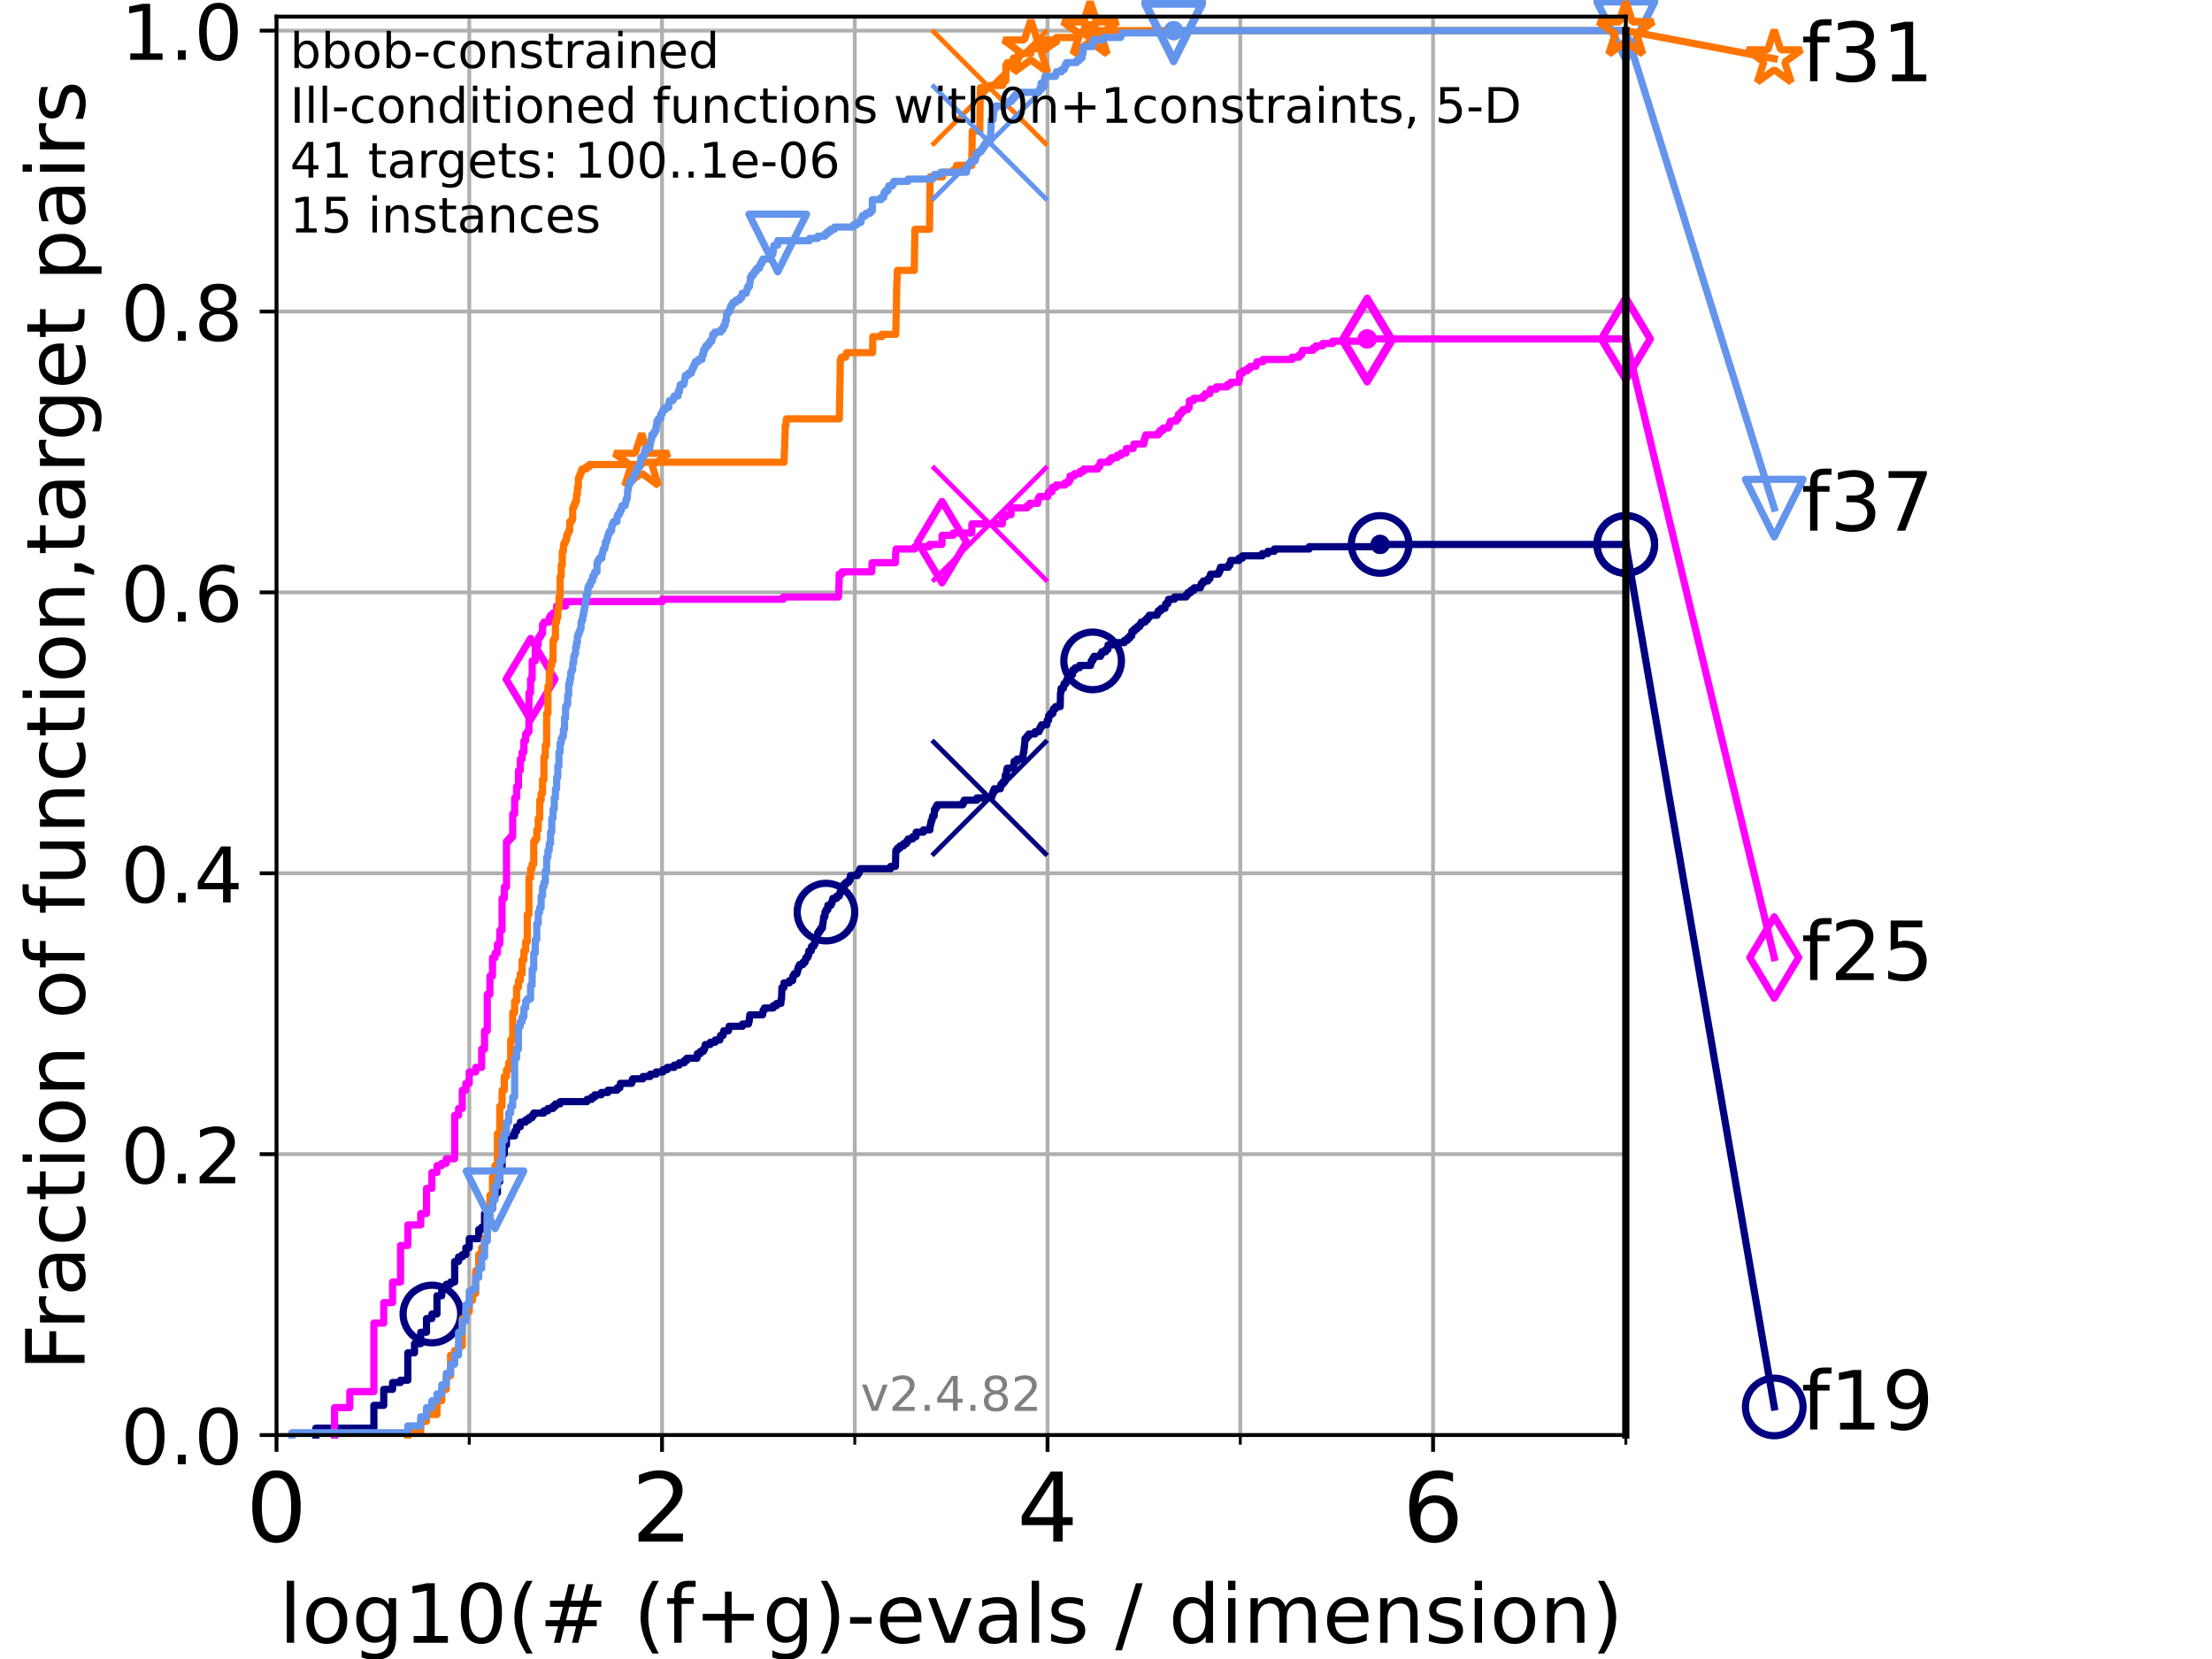 <?xml version="1.0" encoding="utf-8" standalone="no"?>
<!DOCTYPE svg PUBLIC "-//W3C//DTD SVG 1.1//EN"
  "http://www.w3.org/Graphics/SVG/1.1/DTD/svg11.dtd">
<!-- Created with matplotlib (https://matplotlib.org/) -->
<svg height="345.6pt" version="1.1" viewBox="0 0 460.8 345.6" width="460.8pt" xmlns="http://www.w3.org/2000/svg" xmlns:xlink="http://www.w3.org/1999/xlink">
 <defs>
  <style type="text/css">*{stroke-linecap:butt;stroke-linejoin:round;}</style>
 </defs>
 <g id="figure_1">
  <g id="patch_1">
   <path d="M 0 345.6 
L 460.8 345.6 
L 460.8 0 
L 0 0 
z
" style="fill:#ffffff;"/>
  </g>
  <g id="axes_1">
   <g id="patch_2">
    <path d="M 57.6 298.944 
L 338.688 298.944 
L 338.688 3.456 
L 57.6 3.456 
z
" style="fill:#ffffff;"/>
   </g>
   <g id="matplotlib.axis_1">
    <g id="xtick_1">
     <g id="line2d_1">
      <path clip-path="url(#p04d519a743)" d="M 57.6 298.944 
L 57.6 3.456 
" style="fill:none;stroke:#b0b0b0;stroke-linecap:square;stroke-width:0.8;"/>
     </g>
     <g id="line2d_2">
      <defs>
       <path d="M 0 0 
L 0 3.5 
" id="mc11c3b9d73" style="stroke:#000000;stroke-width:0.8;"/>
      </defs>
      <g>
       <use style="stroke:#000000;stroke-width:0.8;" x="57.6" xlink:href="#mc11c3b9d73" y="298.944"/>
      </g>
     </g>
     <g id="text_1">
      <!-- 0 -->
      <g transform="translate(51.237 321.141)scale(0.2 -0.2)">
       <defs>
        <path d="M 31.781 66.406 
Q 24.172 66.406 20.328 58.906 
Q 16.5 51.422 16.5 36.375 
Q 16.5 21.391 20.328 13.891 
Q 24.172 6.391 31.781 6.391 
Q 39.453 6.391 43.281 13.891 
Q 47.125 21.391 47.125 36.375 
Q 47.125 51.422 43.281 58.906 
Q 39.453 66.406 31.781 66.406 
z
M 31.781 74.219 
Q 44.047 74.219 50.516 64.516 
Q 56.984 54.828 56.984 36.375 
Q 56.984 17.969 50.516 8.266 
Q 44.047 -1.422 31.781 -1.422 
Q 19.531 -1.422 13.062 8.266 
Q 6.594 17.969 6.594 36.375 
Q 6.594 54.828 13.062 64.516 
Q 19.531 74.219 31.781 74.219 
z
" id="DejaVuSans-48"/>
       </defs>
       <use xlink:href="#DejaVuSans-48"/>
      </g>
     </g>
    </g>
    <g id="xtick_2">
     <g id="line2d_3">
      <path clip-path="url(#p04d519a743)" d="M 137.911 298.944 
L 137.911 3.456 
" style="fill:none;stroke:#b0b0b0;stroke-linecap:square;stroke-width:0.8;"/>
     </g>
     <g id="line2d_4">
      <g>
       <use style="stroke:#000000;stroke-width:0.8;" x="137.911" xlink:href="#mc11c3b9d73" y="298.944"/>
      </g>
     </g>
     <g id="text_2">
      <!-- 2 -->
      <g transform="translate(131.548 321.141)scale(0.2 -0.2)">
       <defs>
        <path d="M 19.188 8.297 
L 53.609 8.297 
L 53.609 0 
L 7.328 0 
L 7.328 8.297 
Q 12.938 14.109 22.625 23.891 
Q 32.328 33.688 34.812 36.531 
Q 39.547 41.844 41.422 45.531 
Q 43.312 49.219 43.312 52.781 
Q 43.312 58.594 39.234 62.25 
Q 35.156 65.922 28.609 65.922 
Q 23.969 65.922 18.812 64.312 
Q 13.672 62.703 7.812 59.422 
L 7.812 69.391 
Q 13.766 71.781 18.938 73 
Q 24.125 74.219 28.422 74.219 
Q 39.75 74.219 46.484 68.547 
Q 53.219 62.891 53.219 53.422 
Q 53.219 48.922 51.531 44.891 
Q 49.859 40.875 45.406 35.406 
Q 44.188 33.984 37.641 27.219 
Q 31.109 20.453 19.188 8.297 
z
" id="DejaVuSans-50"/>
       </defs>
       <use xlink:href="#DejaVuSans-50"/>
      </g>
     </g>
    </g>
    <g id="xtick_3">
     <g id="line2d_5">
      <path clip-path="url(#p04d519a743)" d="M 218.222 298.944 
L 218.222 3.456 
" style="fill:none;stroke:#b0b0b0;stroke-linecap:square;stroke-width:0.8;"/>
     </g>
     <g id="line2d_6">
      <g>
       <use style="stroke:#000000;stroke-width:0.8;" x="218.222" xlink:href="#mc11c3b9d73" y="298.944"/>
      </g>
     </g>
     <g id="text_3">
      <!-- 4 -->
      <g transform="translate(211.859 321.141)scale(0.2 -0.2)">
       <defs>
        <path d="M 37.797 64.312 
L 12.891 25.391 
L 37.797 25.391 
z
M 35.203 72.906 
L 47.609 72.906 
L 47.609 25.391 
L 58.016 25.391 
L 58.016 17.188 
L 47.609 17.188 
L 47.609 0 
L 37.797 0 
L 37.797 17.188 
L 4.891 17.188 
L 4.891 26.703 
z
" id="DejaVuSans-52"/>
       </defs>
       <use xlink:href="#DejaVuSans-52"/>
      </g>
     </g>
    </g>
    <g id="xtick_4">
     <g id="line2d_7">
      <path clip-path="url(#p04d519a743)" d="M 298.533 298.944 
L 298.533 3.456 
" style="fill:none;stroke:#b0b0b0;stroke-linecap:square;stroke-width:0.8;"/>
     </g>
     <g id="line2d_8">
      <g>
       <use style="stroke:#000000;stroke-width:0.8;" x="298.533" xlink:href="#mc11c3b9d73" y="298.944"/>
      </g>
     </g>
     <g id="text_4">
      <!-- 6 -->
      <g transform="translate(292.17 321.141)scale(0.2 -0.2)">
       <defs>
        <path d="M 33.016 40.375 
Q 26.375 40.375 22.484 35.828 
Q 18.609 31.297 18.609 23.391 
Q 18.609 15.531 22.484 10.953 
Q 26.375 6.391 33.016 6.391 
Q 39.656 6.391 43.531 10.953 
Q 47.406 15.531 47.406 23.391 
Q 47.406 31.297 43.531 35.828 
Q 39.656 40.375 33.016 40.375 
z
M 52.594 71.297 
L 52.594 62.312 
Q 48.875 64.062 45.094 64.984 
Q 41.312 65.922 37.594 65.922 
Q 27.828 65.922 22.672 59.328 
Q 17.531 52.734 16.797 39.406 
Q 19.672 43.656 24.016 45.922 
Q 28.375 48.188 33.594 48.188 
Q 44.578 48.188 50.953 41.516 
Q 57.328 34.859 57.328 23.391 
Q 57.328 12.156 50.688 5.359 
Q 44.047 -1.422 33.016 -1.422 
Q 20.359 -1.422 13.672 8.266 
Q 6.984 17.969 6.984 36.375 
Q 6.984 53.656 15.188 63.938 
Q 23.391 74.219 37.203 74.219 
Q 40.922 74.219 44.703 73.484 
Q 48.484 72.75 52.594 71.297 
z
" id="DejaVuSans-54"/>
       </defs>
       <use xlink:href="#DejaVuSans-54"/>
      </g>
     </g>
    </g>
    <g id="xtick_5">
     <g id="line2d_9">
      <path clip-path="url(#p04d519a743)" d="M 97.755 298.944 
L 97.755 3.456 
" style="fill:none;stroke:#b0b0b0;stroke-linecap:square;stroke-width:0.8;"/>
     </g>
     <g id="line2d_10">
      <defs>
       <path d="M 0 0 
L 0 2 
" id="m3327a237cd" style="stroke:#000000;stroke-width:0.6;"/>
      </defs>
      <g>
       <use style="stroke:#000000;stroke-width:0.6;" x="97.755" xlink:href="#m3327a237cd" y="298.944"/>
      </g>
     </g>
    </g>
    <g id="xtick_6">
     <g id="line2d_11">
      <path clip-path="url(#p04d519a743)" d="M 178.066 298.944 
L 178.066 3.456 
" style="fill:none;stroke:#b0b0b0;stroke-linecap:square;stroke-width:0.8;"/>
     </g>
     <g id="line2d_12">
      <g>
       <use style="stroke:#000000;stroke-width:0.6;" x="178.066" xlink:href="#m3327a237cd" y="298.944"/>
      </g>
     </g>
    </g>
    <g id="xtick_7">
     <g id="line2d_13">
      <path clip-path="url(#p04d519a743)" d="M 258.377 298.944 
L 258.377 3.456 
" style="fill:none;stroke:#b0b0b0;stroke-linecap:square;stroke-width:0.8;"/>
     </g>
     <g id="line2d_14">
      <g>
       <use style="stroke:#000000;stroke-width:0.6;" x="258.377" xlink:href="#m3327a237cd" y="298.944"/>
      </g>
     </g>
    </g>
    <g id="xtick_8">
     <g id="line2d_15">
      <path clip-path="url(#p04d519a743)" d="M 338.688 298.944 
L 338.688 3.456 
" style="fill:none;stroke:#b0b0b0;stroke-linecap:square;stroke-width:0.8;"/>
     </g>
     <g id="line2d_16">
      <g>
       <use style="stroke:#000000;stroke-width:0.6;" x="338.688" xlink:href="#m3327a237cd" y="298.944"/>
      </g>
     </g>
    </g>
    <g id="text_5">
     <!-- log10(# (f+g)-evals / dimension) -->
     <g transform="translate(58.145 342.218)scale(0.17 -0.17)">
      <defs>
       <path d="M 9.422 75.984 
L 18.406 75.984 
L 18.406 0 
L 9.422 0 
z
" id="DejaVuSans-108"/>
       <path d="M 30.609 48.391 
Q 23.391 48.391 19.188 42.75 
Q 14.984 37.109 14.984 27.297 
Q 14.984 17.484 19.156 11.844 
Q 23.344 6.203 30.609 6.203 
Q 37.797 6.203 41.984 11.859 
Q 46.188 17.531 46.188 27.297 
Q 46.188 37.016 41.984 42.703 
Q 37.797 48.391 30.609 48.391 
z
M 30.609 56 
Q 42.328 56 49.016 48.375 
Q 55.719 40.766 55.719 27.297 
Q 55.719 13.875 49.016 6.219 
Q 42.328 -1.422 30.609 -1.422 
Q 18.844 -1.422 12.172 6.219 
Q 5.516 13.875 5.516 27.297 
Q 5.516 40.766 12.172 48.375 
Q 18.844 56 30.609 56 
z
" id="DejaVuSans-111"/>
       <path d="M 45.406 27.984 
Q 45.406 37.75 41.375 43.109 
Q 37.359 48.484 30.078 48.484 
Q 22.859 48.484 18.828 43.109 
Q 14.797 37.75 14.797 27.984 
Q 14.797 18.266 18.828 12.891 
Q 22.859 7.516 30.078 7.516 
Q 37.359 7.516 41.375 12.891 
Q 45.406 18.266 45.406 27.984 
z
M 54.391 6.781 
Q 54.391 -7.172 48.188 -13.984 
Q 42 -20.797 29.203 -20.797 
Q 24.469 -20.797 20.266 -20.094 
Q 16.062 -19.391 12.109 -17.922 
L 12.109 -9.188 
Q 16.062 -11.328 19.922 -12.344 
Q 23.781 -13.375 27.781 -13.375 
Q 36.625 -13.375 41.016 -8.766 
Q 45.406 -4.156 45.406 5.172 
L 45.406 9.625 
Q 42.625 4.781 38.281 2.391 
Q 33.938 0 27.875 0 
Q 17.828 0 11.672 7.656 
Q 5.516 15.328 5.516 27.984 
Q 5.516 40.672 11.672 48.328 
Q 17.828 56 27.875 56 
Q 33.938 56 38.281 53.609 
Q 42.625 51.219 45.406 46.391 
L 45.406 54.688 
L 54.391 54.688 
z
" id="DejaVuSans-103"/>
       <path d="M 12.406 8.297 
L 28.516 8.297 
L 28.516 63.922 
L 10.984 60.406 
L 10.984 69.391 
L 28.422 72.906 
L 38.281 72.906 
L 38.281 8.297 
L 54.391 8.297 
L 54.391 0 
L 12.406 0 
z
" id="DejaVuSans-49"/>
       <path d="M 31 75.875 
Q 24.469 64.656 21.281 53.656 
Q 18.109 42.672 18.109 31.391 
Q 18.109 20.125 21.312 9.062 
Q 24.516 -2 31 -13.188 
L 23.188 -13.188 
Q 15.875 -1.703 12.234 9.375 
Q 8.594 20.453 8.594 31.391 
Q 8.594 42.281 12.203 53.312 
Q 15.828 64.359 23.188 75.875 
z
" id="DejaVuSans-40"/>
       <path d="M 51.125 44 
L 36.922 44 
L 32.812 27.688 
L 47.125 27.688 
z
M 43.797 71.781 
L 38.719 51.516 
L 52.984 51.516 
L 58.109 71.781 
L 65.922 71.781 
L 60.891 51.516 
L 76.125 51.516 
L 76.125 44 
L 58.984 44 
L 54.984 27.688 
L 70.516 27.688 
L 70.516 20.219 
L 53.078 20.219 
L 48 0 
L 40.188 0 
L 45.219 20.219 
L 30.906 20.219 
L 25.875 0 
L 18.016 0 
L 23.094 20.219 
L 7.719 20.219 
L 7.719 27.688 
L 24.906 27.688 
L 29 44 
L 13.281 44 
L 13.281 51.516 
L 30.906 51.516 
L 35.891 71.781 
z
" id="DejaVuSans-35"/>
       <path id="DejaVuSans-32"/>
       <path d="M 37.109 75.984 
L 37.109 68.5 
L 28.516 68.5 
Q 23.688 68.5 21.797 66.547 
Q 19.922 64.594 19.922 59.516 
L 19.922 54.688 
L 34.719 54.688 
L 34.719 47.703 
L 19.922 47.703 
L 19.922 0 
L 10.891 0 
L 10.891 47.703 
L 2.297 47.703 
L 2.297 54.688 
L 10.891 54.688 
L 10.891 58.5 
Q 10.891 67.625 15.141 71.797 
Q 19.391 75.984 28.609 75.984 
z
" id="DejaVuSans-102"/>
       <path d="M 46 62.703 
L 46 35.5 
L 73.188 35.5 
L 73.188 27.203 
L 46 27.203 
L 46 0 
L 37.797 0 
L 37.797 27.203 
L 10.594 27.203 
L 10.594 35.5 
L 37.797 35.5 
L 37.797 62.703 
z
" id="DejaVuSans-43"/>
       <path d="M 8.016 75.875 
L 15.828 75.875 
Q 23.141 64.359 26.781 53.312 
Q 30.422 42.281 30.422 31.391 
Q 30.422 20.453 26.781 9.375 
Q 23.141 -1.703 15.828 -13.188 
L 8.016 -13.188 
Q 14.5 -2 17.703 9.062 
Q 20.906 20.125 20.906 31.391 
Q 20.906 42.672 17.703 53.656 
Q 14.5 64.656 8.016 75.875 
z
" id="DejaVuSans-41"/>
       <path d="M 4.891 31.391 
L 31.203 31.391 
L 31.203 23.391 
L 4.891 23.391 
z
" id="DejaVuSans-45"/>
       <path d="M 56.203 29.594 
L 56.203 25.203 
L 14.891 25.203 
Q 15.484 15.922 20.484 11.062 
Q 25.484 6.203 34.422 6.203 
Q 39.594 6.203 44.453 7.469 
Q 49.312 8.734 54.109 11.281 
L 54.109 2.781 
Q 49.266 0.734 44.188 -0.344 
Q 39.109 -1.422 33.891 -1.422 
Q 20.797 -1.422 13.156 6.188 
Q 5.516 13.812 5.516 26.812 
Q 5.516 40.234 12.766 48.109 
Q 20.016 56 32.328 56 
Q 43.359 56 49.781 48.891 
Q 56.203 41.797 56.203 29.594 
z
M 47.219 32.234 
Q 47.125 39.594 43.094 43.984 
Q 39.062 48.391 32.422 48.391 
Q 24.906 48.391 20.391 44.141 
Q 15.875 39.891 15.188 32.172 
z
" id="DejaVuSans-101"/>
       <path d="M 2.984 54.688 
L 12.5 54.688 
L 29.594 8.797 
L 46.688 54.688 
L 56.203 54.688 
L 35.688 0 
L 23.484 0 
z
" id="DejaVuSans-118"/>
       <path d="M 34.281 27.484 
Q 23.391 27.484 19.188 25 
Q 14.984 22.516 14.984 16.5 
Q 14.984 11.719 18.141 8.906 
Q 21.297 6.109 26.703 6.109 
Q 34.188 6.109 38.703 11.406 
Q 43.219 16.703 43.219 25.484 
L 43.219 27.484 
z
M 52.203 31.203 
L 52.203 0 
L 43.219 0 
L 43.219 8.297 
Q 40.141 3.328 35.547 0.953 
Q 30.953 -1.422 24.312 -1.422 
Q 15.922 -1.422 10.953 3.297 
Q 6 8.016 6 15.922 
Q 6 25.141 12.172 29.828 
Q 18.359 34.516 30.609 34.516 
L 43.219 34.516 
L 43.219 35.406 
Q 43.219 41.609 39.141 45 
Q 35.062 48.391 27.688 48.391 
Q 23 48.391 18.547 47.266 
Q 14.109 46.141 10.016 43.891 
L 10.016 52.203 
Q 14.938 54.109 19.578 55.047 
Q 24.219 56 28.609 56 
Q 40.484 56 46.344 49.844 
Q 52.203 43.703 52.203 31.203 
z
" id="DejaVuSans-97"/>
       <path d="M 44.281 53.078 
L 44.281 44.578 
Q 40.484 46.531 36.375 47.5 
Q 32.281 48.484 27.875 48.484 
Q 21.188 48.484 17.844 46.438 
Q 14.5 44.391 14.5 40.281 
Q 14.5 37.156 16.891 35.375 
Q 19.281 33.594 26.516 31.984 
L 29.594 31.297 
Q 39.156 29.25 43.188 25.516 
Q 47.219 21.781 47.219 15.094 
Q 47.219 7.469 41.188 3.016 
Q 35.156 -1.422 24.609 -1.422 
Q 20.219 -1.422 15.453 -0.562 
Q 10.688 0.297 5.422 2 
L 5.422 11.281 
Q 10.406 8.688 15.234 7.391 
Q 20.062 6.109 24.812 6.109 
Q 31.156 6.109 34.562 8.281 
Q 37.984 10.453 37.984 14.406 
Q 37.984 18.062 35.516 20.016 
Q 33.062 21.969 24.703 23.781 
L 21.578 24.516 
Q 13.234 26.266 9.516 29.906 
Q 5.812 33.547 5.812 39.891 
Q 5.812 47.609 11.281 51.797 
Q 16.75 56 26.812 56 
Q 31.781 56 36.172 55.266 
Q 40.578 54.547 44.281 53.078 
z
" id="DejaVuSans-115"/>
       <path d="M 25.391 72.906 
L 33.688 72.906 
L 8.297 -9.281 
L 0 -9.281 
z
" id="DejaVuSans-47"/>
       <path d="M 45.406 46.391 
L 45.406 75.984 
L 54.391 75.984 
L 54.391 0 
L 45.406 0 
L 45.406 8.203 
Q 42.578 3.328 38.25 0.953 
Q 33.938 -1.422 27.875 -1.422 
Q 17.969 -1.422 11.734 6.484 
Q 5.516 14.406 5.516 27.297 
Q 5.516 40.188 11.734 48.094 
Q 17.969 56 27.875 56 
Q 33.938 56 38.25 53.625 
Q 42.578 51.266 45.406 46.391 
z
M 14.797 27.297 
Q 14.797 17.391 18.875 11.75 
Q 22.953 6.109 30.078 6.109 
Q 37.203 6.109 41.297 11.75 
Q 45.406 17.391 45.406 27.297 
Q 45.406 37.203 41.297 42.844 
Q 37.203 48.484 30.078 48.484 
Q 22.953 48.484 18.875 42.844 
Q 14.797 37.203 14.797 27.297 
z
" id="DejaVuSans-100"/>
       <path d="M 9.422 54.688 
L 18.406 54.688 
L 18.406 0 
L 9.422 0 
z
M 9.422 75.984 
L 18.406 75.984 
L 18.406 64.594 
L 9.422 64.594 
z
" id="DejaVuSans-105"/>
       <path d="M 52 44.188 
Q 55.375 50.25 60.062 53.125 
Q 64.75 56 71.094 56 
Q 79.641 56 84.281 50.016 
Q 88.922 44.047 88.922 33.016 
L 88.922 0 
L 79.891 0 
L 79.891 32.719 
Q 79.891 40.578 77.094 44.375 
Q 74.312 48.188 68.609 48.188 
Q 61.625 48.188 57.562 43.547 
Q 53.516 38.922 53.516 30.906 
L 53.516 0 
L 44.484 0 
L 44.484 32.719 
Q 44.484 40.625 41.703 44.406 
Q 38.922 48.188 33.109 48.188 
Q 26.219 48.188 22.156 43.531 
Q 18.109 38.875 18.109 30.906 
L 18.109 0 
L 9.078 0 
L 9.078 54.688 
L 18.109 54.688 
L 18.109 46.188 
Q 21.188 51.219 25.484 53.609 
Q 29.781 56 35.688 56 
Q 41.656 56 45.828 52.969 
Q 50 49.953 52 44.188 
z
" id="DejaVuSans-109"/>
       <path d="M 54.891 33.016 
L 54.891 0 
L 45.906 0 
L 45.906 32.719 
Q 45.906 40.484 42.875 44.328 
Q 39.844 48.188 33.797 48.188 
Q 26.516 48.188 22.312 43.547 
Q 18.109 38.922 18.109 30.906 
L 18.109 0 
L 9.078 0 
L 9.078 54.688 
L 18.109 54.688 
L 18.109 46.188 
Q 21.344 51.125 25.703 53.562 
Q 30.078 56 35.797 56 
Q 45.219 56 50.047 50.172 
Q 54.891 44.344 54.891 33.016 
z
" id="DejaVuSans-110"/>
      </defs>
      <use xlink:href="#DejaVuSans-108"/>
      <use x="27.783" xlink:href="#DejaVuSans-111"/>
      <use x="88.965" xlink:href="#DejaVuSans-103"/>
      <use x="152.441" xlink:href="#DejaVuSans-49"/>
      <use x="216.064" xlink:href="#DejaVuSans-48"/>
      <use x="279.688" xlink:href="#DejaVuSans-40"/>
      <use x="318.701" xlink:href="#DejaVuSans-35"/>
      <use x="402.49" xlink:href="#DejaVuSans-32"/>
      <use x="434.277" xlink:href="#DejaVuSans-40"/>
      <use x="473.291" xlink:href="#DejaVuSans-102"/>
      <use x="508.496" xlink:href="#DejaVuSans-43"/>
      <use x="592.285" xlink:href="#DejaVuSans-103"/>
      <use x="655.762" xlink:href="#DejaVuSans-41"/>
      <use x="694.775" xlink:href="#DejaVuSans-45"/>
      <use x="730.859" xlink:href="#DejaVuSans-101"/>
      <use x="792.383" xlink:href="#DejaVuSans-118"/>
      <use x="851.562" xlink:href="#DejaVuSans-97"/>
      <use x="912.842" xlink:href="#DejaVuSans-108"/>
      <use x="940.625" xlink:href="#DejaVuSans-115"/>
      <use x="992.725" xlink:href="#DejaVuSans-32"/>
      <use x="1024.512" xlink:href="#DejaVuSans-47"/>
      <use x="1058.203" xlink:href="#DejaVuSans-32"/>
      <use x="1089.99" xlink:href="#DejaVuSans-100"/>
      <use x="1153.467" xlink:href="#DejaVuSans-105"/>
      <use x="1181.25" xlink:href="#DejaVuSans-109"/>
      <use x="1278.662" xlink:href="#DejaVuSans-101"/>
      <use x="1340.186" xlink:href="#DejaVuSans-110"/>
      <use x="1403.564" xlink:href="#DejaVuSans-115"/>
      <use x="1455.664" xlink:href="#DejaVuSans-105"/>
      <use x="1483.447" xlink:href="#DejaVuSans-111"/>
      <use x="1544.629" xlink:href="#DejaVuSans-110"/>
      <use x="1608.008" xlink:href="#DejaVuSans-41"/>
     </g>
    </g>
   </g>
   <g id="matplotlib.axis_2">
    <g id="ytick_1">
     <g id="line2d_17">
      <path clip-path="url(#p04d519a743)" d="M 57.6 298.944 
L 338.688 298.944 
" style="fill:none;stroke:#b0b0b0;stroke-linecap:square;stroke-width:0.8;"/>
     </g>
     <g id="line2d_18">
      <defs>
       <path d="M 0 0 
L -3.5 0 
" id="mc05d3ac986" style="stroke:#000000;stroke-width:0.8;"/>
      </defs>
      <g>
       <use style="stroke:#000000;stroke-width:0.8;" x="57.6" xlink:href="#mc05d3ac986" y="298.944"/>
      </g>
     </g>
     <g id="text_6">
      <!-- 0.0 -->
      <g transform="translate(25.155 305.023)scale(0.16 -0.16)">
       <defs>
        <path d="M 10.688 12.406 
L 21 12.406 
L 21 0 
L 10.688 0 
z
" id="DejaVuSans-46"/>
       </defs>
       <use xlink:href="#DejaVuSans-48"/>
       <use x="63.623" xlink:href="#DejaVuSans-46"/>
       <use x="95.41" xlink:href="#DejaVuSans-48"/>
      </g>
     </g>
    </g>
    <g id="ytick_2">
     <g id="line2d_19">
      <path clip-path="url(#p04d519a743)" d="M 57.6 240.432 
L 338.688 240.432 
" style="fill:none;stroke:#b0b0b0;stroke-linecap:square;stroke-width:0.8;"/>
     </g>
     <g id="line2d_20">
      <g>
       <use style="stroke:#000000;stroke-width:0.8;" x="57.6" xlink:href="#mc05d3ac986" y="240.432"/>
      </g>
     </g>
     <g id="text_7">
      <!-- 0.2 -->
      <g transform="translate(25.155 246.51)scale(0.16 -0.16)">
       <use xlink:href="#DejaVuSans-48"/>
       <use x="63.623" xlink:href="#DejaVuSans-46"/>
       <use x="95.41" xlink:href="#DejaVuSans-50"/>
      </g>
     </g>
    </g>
    <g id="ytick_3">
     <g id="line2d_21">
      <path clip-path="url(#p04d519a743)" d="M 57.6 181.919 
L 338.688 181.919 
" style="fill:none;stroke:#b0b0b0;stroke-linecap:square;stroke-width:0.8;"/>
     </g>
     <g id="line2d_22">
      <g>
       <use style="stroke:#000000;stroke-width:0.8;" x="57.6" xlink:href="#mc05d3ac986" y="181.919"/>
      </g>
     </g>
     <g id="text_8">
      <!-- 0.4 -->
      <g transform="translate(25.155 187.998)scale(0.16 -0.16)">
       <use xlink:href="#DejaVuSans-48"/>
       <use x="63.623" xlink:href="#DejaVuSans-46"/>
       <use x="95.41" xlink:href="#DejaVuSans-52"/>
      </g>
     </g>
    </g>
    <g id="ytick_4">
     <g id="line2d_23">
      <path clip-path="url(#p04d519a743)" d="M 57.6 123.407 
L 338.688 123.407 
" style="fill:none;stroke:#b0b0b0;stroke-linecap:square;stroke-width:0.8;"/>
     </g>
     <g id="line2d_24">
      <g>
       <use style="stroke:#000000;stroke-width:0.8;" x="57.6" xlink:href="#mc05d3ac986" y="123.407"/>
      </g>
     </g>
     <g id="text_9">
      <!-- 0.6 -->
      <g transform="translate(25.155 129.485)scale(0.16 -0.16)">
       <use xlink:href="#DejaVuSans-48"/>
       <use x="63.623" xlink:href="#DejaVuSans-46"/>
       <use x="95.41" xlink:href="#DejaVuSans-54"/>
      </g>
     </g>
    </g>
    <g id="ytick_5">
     <g id="line2d_25">
      <path clip-path="url(#p04d519a743)" d="M 57.6 64.894 
L 338.688 64.894 
" style="fill:none;stroke:#b0b0b0;stroke-linecap:square;stroke-width:0.8;"/>
     </g>
     <g id="line2d_26">
      <g>
       <use style="stroke:#000000;stroke-width:0.8;" x="57.6" xlink:href="#mc05d3ac986" y="64.894"/>
      </g>
     </g>
     <g id="text_10">
      <!-- 0.8 -->
      <g transform="translate(25.155 70.973)scale(0.16 -0.16)">
       <defs>
        <path d="M 31.781 34.625 
Q 24.75 34.625 20.719 30.859 
Q 16.703 27.094 16.703 20.516 
Q 16.703 13.922 20.719 10.156 
Q 24.75 6.391 31.781 6.391 
Q 38.812 6.391 42.859 10.172 
Q 46.922 13.969 46.922 20.516 
Q 46.922 27.094 42.891 30.859 
Q 38.875 34.625 31.781 34.625 
z
M 21.922 38.812 
Q 15.578 40.375 12.031 44.719 
Q 8.5 49.078 8.5 55.328 
Q 8.5 64.062 14.719 69.141 
Q 20.953 74.219 31.781 74.219 
Q 42.672 74.219 48.875 69.141 
Q 55.078 64.062 55.078 55.328 
Q 55.078 49.078 51.531 44.719 
Q 48 40.375 41.703 38.812 
Q 48.828 37.156 52.797 32.312 
Q 56.781 27.484 56.781 20.516 
Q 56.781 9.906 50.312 4.234 
Q 43.844 -1.422 31.781 -1.422 
Q 19.734 -1.422 13.25 4.234 
Q 6.781 9.906 6.781 20.516 
Q 6.781 27.484 10.781 32.312 
Q 14.797 37.156 21.922 38.812 
z
M 18.312 54.391 
Q 18.312 48.734 21.844 45.562 
Q 25.391 42.391 31.781 42.391 
Q 38.141 42.391 41.719 45.562 
Q 45.312 48.734 45.312 54.391 
Q 45.312 60.062 41.719 63.234 
Q 38.141 66.406 31.781 66.406 
Q 25.391 66.406 21.844 63.234 
Q 18.312 60.062 18.312 54.391 
z
" id="DejaVuSans-56"/>
       </defs>
       <use xlink:href="#DejaVuSans-48"/>
       <use x="63.623" xlink:href="#DejaVuSans-46"/>
       <use x="95.41" xlink:href="#DejaVuSans-56"/>
      </g>
     </g>
    </g>
    <g id="ytick_6">
     <g id="line2d_27">
      <path clip-path="url(#p04d519a743)" d="M 57.6 6.382 
L 338.688 6.382 
" style="fill:none;stroke:#b0b0b0;stroke-linecap:square;stroke-width:0.8;"/>
     </g>
     <g id="line2d_28">
      <g>
       <use style="stroke:#000000;stroke-width:0.8;" x="57.6" xlink:href="#mc05d3ac986" y="6.382"/>
      </g>
     </g>
     <g id="text_11">
      <!-- 1.0 -->
      <g transform="translate(25.155 12.46)scale(0.16 -0.16)">
       <use xlink:href="#DejaVuSans-49"/>
       <use x="63.623" xlink:href="#DejaVuSans-46"/>
       <use x="95.41" xlink:href="#DejaVuSans-48"/>
      </g>
     </g>
    </g>
    <g id="text_12">
     <!-- Fraction of function,target pairs -->
     <g transform="translate(17.62 285.585)rotate(-90)scale(0.17 -0.17)">
      <defs>
       <path d="M 9.812 72.906 
L 51.703 72.906 
L 51.703 64.594 
L 19.672 64.594 
L 19.672 43.109 
L 48.578 43.109 
L 48.578 34.812 
L 19.672 34.812 
L 19.672 0 
L 9.812 0 
z
" id="DejaVuSans-70"/>
       <path d="M 41.109 46.297 
Q 39.594 47.172 37.812 47.578 
Q 36.031 48 33.891 48 
Q 26.266 48 22.188 43.047 
Q 18.109 38.094 18.109 28.812 
L 18.109 0 
L 9.078 0 
L 9.078 54.688 
L 18.109 54.688 
L 18.109 46.188 
Q 20.953 51.172 25.484 53.578 
Q 30.031 56 36.531 56 
Q 37.453 56 38.578 55.875 
Q 39.703 55.766 41.062 55.516 
z
" id="DejaVuSans-114"/>
       <path d="M 48.781 52.594 
L 48.781 44.188 
Q 44.969 46.297 41.141 47.344 
Q 37.312 48.391 33.406 48.391 
Q 24.656 48.391 19.812 42.844 
Q 14.984 37.312 14.984 27.297 
Q 14.984 17.281 19.812 11.734 
Q 24.656 6.203 33.406 6.203 
Q 37.312 6.203 41.141 7.25 
Q 44.969 8.297 48.781 10.406 
L 48.781 2.094 
Q 45.016 0.344 40.984 -0.531 
Q 36.969 -1.422 32.422 -1.422 
Q 20.062 -1.422 12.781 6.344 
Q 5.516 14.109 5.516 27.297 
Q 5.516 40.672 12.859 48.328 
Q 20.219 56 33.016 56 
Q 37.156 56 41.109 55.141 
Q 45.062 54.297 48.781 52.594 
z
" id="DejaVuSans-99"/>
       <path d="M 18.312 70.219 
L 18.312 54.688 
L 36.812 54.688 
L 36.812 47.703 
L 18.312 47.703 
L 18.312 18.016 
Q 18.312 11.328 20.141 9.422 
Q 21.969 7.516 27.594 7.516 
L 36.812 7.516 
L 36.812 0 
L 27.594 0 
Q 17.188 0 13.234 3.875 
Q 9.281 7.766 9.281 18.016 
L 9.281 47.703 
L 2.688 47.703 
L 2.688 54.688 
L 9.281 54.688 
L 9.281 70.219 
z
" id="DejaVuSans-116"/>
       <path d="M 8.5 21.578 
L 8.5 54.688 
L 17.484 54.688 
L 17.484 21.922 
Q 17.484 14.156 20.5 10.266 
Q 23.531 6.391 29.594 6.391 
Q 36.859 6.391 41.078 11.031 
Q 45.312 15.672 45.312 23.688 
L 45.312 54.688 
L 54.297 54.688 
L 54.297 0 
L 45.312 0 
L 45.312 8.406 
Q 42.047 3.422 37.719 1 
Q 33.406 -1.422 27.688 -1.422 
Q 18.266 -1.422 13.375 4.438 
Q 8.5 10.297 8.5 21.578 
z
M 31.109 56 
z
" id="DejaVuSans-117"/>
       <path d="M 11.719 12.406 
L 22.016 12.406 
L 22.016 4 
L 14.016 -11.625 
L 7.719 -11.625 
L 11.719 4 
z
" id="DejaVuSans-44"/>
       <path d="M 18.109 8.203 
L 18.109 -20.797 
L 9.078 -20.797 
L 9.078 54.688 
L 18.109 54.688 
L 18.109 46.391 
Q 20.953 51.266 25.266 53.625 
Q 29.594 56 35.594 56 
Q 45.562 56 51.781 48.094 
Q 58.016 40.188 58.016 27.297 
Q 58.016 14.406 51.781 6.484 
Q 45.562 -1.422 35.594 -1.422 
Q 29.594 -1.422 25.266 0.953 
Q 20.953 3.328 18.109 8.203 
z
M 48.688 27.297 
Q 48.688 37.203 44.609 42.844 
Q 40.531 48.484 33.406 48.484 
Q 26.266 48.484 22.188 42.844 
Q 18.109 37.203 18.109 27.297 
Q 18.109 17.391 22.188 11.75 
Q 26.266 6.109 33.406 6.109 
Q 40.531 6.109 44.609 11.75 
Q 48.688 17.391 48.688 27.297 
z
" id="DejaVuSans-112"/>
      </defs>
      <use xlink:href="#DejaVuSans-70"/>
      <use x="50.27" xlink:href="#DejaVuSans-114"/>
      <use x="91.383" xlink:href="#DejaVuSans-97"/>
      <use x="152.662" xlink:href="#DejaVuSans-99"/>
      <use x="207.643" xlink:href="#DejaVuSans-116"/>
      <use x="246.852" xlink:href="#DejaVuSans-105"/>
      <use x="274.635" xlink:href="#DejaVuSans-111"/>
      <use x="335.816" xlink:href="#DejaVuSans-110"/>
      <use x="399.195" xlink:href="#DejaVuSans-32"/>
      <use x="430.982" xlink:href="#DejaVuSans-111"/>
      <use x="492.164" xlink:href="#DejaVuSans-102"/>
      <use x="527.369" xlink:href="#DejaVuSans-32"/>
      <use x="559.156" xlink:href="#DejaVuSans-102"/>
      <use x="594.361" xlink:href="#DejaVuSans-117"/>
      <use x="657.74" xlink:href="#DejaVuSans-110"/>
      <use x="721.119" xlink:href="#DejaVuSans-99"/>
      <use x="776.1" xlink:href="#DejaVuSans-116"/>
      <use x="815.309" xlink:href="#DejaVuSans-105"/>
      <use x="843.092" xlink:href="#DejaVuSans-111"/>
      <use x="904.273" xlink:href="#DejaVuSans-110"/>
      <use x="967.652" xlink:href="#DejaVuSans-44"/>
      <use x="999.439" xlink:href="#DejaVuSans-116"/>
      <use x="1038.648" xlink:href="#DejaVuSans-97"/>
      <use x="1099.928" xlink:href="#DejaVuSans-114"/>
      <use x="1139.291" xlink:href="#DejaVuSans-103"/>
      <use x="1202.768" xlink:href="#DejaVuSans-101"/>
      <use x="1264.291" xlink:href="#DejaVuSans-116"/>
      <use x="1303.5" xlink:href="#DejaVuSans-32"/>
      <use x="1335.287" xlink:href="#DejaVuSans-112"/>
      <use x="1398.764" xlink:href="#DejaVuSans-97"/>
      <use x="1460.043" xlink:href="#DejaVuSans-105"/>
      <use x="1487.826" xlink:href="#DejaVuSans-114"/>
      <use x="1528.939" xlink:href="#DejaVuSans-115"/>
     </g>
    </g>
   </g>
   <g id="line2d_29">
    <defs>
     <path d="M 0 1.5 
C 0.398 1.5 0.779 1.342 1.061 1.061 
C 1.342 0.779 1.5 0.398 1.5 0 
C 1.5 -0.398 1.342 -0.779 1.061 -1.061 
C 0.779 -1.342 0.398 -1.5 0 -1.5 
C -0.398 -1.5 -0.779 -1.342 -1.061 -1.061 
C -1.342 -0.779 -1.5 -0.398 -1.5 0 
C -1.5 0.398 -1.342 0.779 -1.061 1.061 
C -0.779 1.342 -0.398 1.5 0 1.5 
z
" id="m63a25bbffb" style="stroke:#000080;"/>
    </defs>
    <g>
     <use style="fill:#000080;stroke:#000080;" x="287.506" xlink:href="#m63a25bbffb" y="113.417"/>
     <use style="fill:#000080;stroke:#000080;" x="287.506" xlink:href="#m63a25bbffb" y="113.417"/>
    </g>
   </g>
   <g id="line2d_30">
    <path d="M 65.797 298.944 
L 65.797 297.517 
L 77.885 297.517 
L 77.885 292.76 
L 79.939 292.76 
L 79.939 289.43 
L 81.776 289.43 
L 81.776 288.003 
L 83.438 288.003 
L 83.438 287.527 
L 84.956 287.527 
L 84.956 281.818 
L 86.351 281.818 
L 86.351 279.916 
L 87.644 279.916 
L 87.644 277.537 
L 88.847 277.537 
L 88.847 274.683 
L 89.973 274.683 
L 89.973 273.731 
L 91.03 273.731 
L 91.03 269.926 
L 92.027 269.926 
L 92.027 268.498 
L 92.969 268.498 
L 92.969 267.547 
L 93.864 267.547 
L 93.864 267.071 
L 94.715 267.071 
L 94.715 262.79 
L 95.526 262.79 
L 95.526 261.839 
L 96.301 261.839 
L 96.301 261.363 
L 97.044 261.363 
L 97.044 259.936 
L 97.755 259.936 
L 97.755 258.033 
L 99.732 258.033 
L 99.732 256.13 
L 100.344 256.13 
L 100.344 255.654 
L 100.935 255.654 
L 100.935 252.8 
L 101.507 252.8 
L 101.507 252.324 
L 102.06 252.324 
L 102.06 251.849 
L 102.597 251.849 
L 102.597 249.47 
L 103.118 249.47 
L 103.118 248.519 
L 103.623 248.519 
L 103.623 246.14 
L 104.115 246.14 
L 104.115 243.762 
L 104.592 243.762 
L 104.592 240.432 
L 105.057 240.432 
L 105.057 238.529 
L 105.51 238.529 
L 105.51 236.626 
L 107.213 236.626 
L 107.213 235.674 
L 107.614 235.674 
L 107.614 234.723 
L 108.389 234.723 
L 108.389 233.772 
L 109.491 233.772 
L 109.491 233.296 
L 110.189 233.296 
L 110.189 232.82 
L 110.86 232.82 
L 110.86 232.344 
L 111.186 232.344 
L 111.186 231.869 
L 113.311 231.869 
L 113.311 231.393 
L 114.148 231.393 
L 114.148 230.917 
L 115.206 230.917 
L 115.206 230.442 
L 115.711 230.442 
L 115.711 229.966 
L 116.68 229.966 
L 116.68 229.49 
L 122.277 229.49 
L 122.277 229.014 
L 123.274 229.014 
L 123.274 228.539 
L 123.908 228.539 
L 123.908 228.063 
L 125.256 228.063 
L 125.256 227.587 
L 126.64 227.587 
L 126.64 227.112 
L 128.531 227.112 
L 128.531 226.636 
L 129.118 226.636 
L 129.118 226.16 
L 129.233 226.16 
L 129.233 225.684 
L 131.591 225.684 
L 131.591 225.209 
L 131.79 225.209 
L 131.79 224.733 
L 133.932 224.733 
L 133.932 224.257 
L 135.442 224.257 
L 135.442 223.782 
L 136.683 223.782 
L 136.683 223.306 
L 138.119 223.306 
L 138.119 222.83 
L 138.993 222.83 
L 138.993 222.355 
L 140.439 222.355 
L 140.439 221.879 
L 141.493 221.879 
L 141.493 221.403 
L 142.54 221.403 
L 142.54 220.927 
L 143.067 220.927 
L 143.067 220.452 
L 145.213 220.452 
L 145.259 219.5 
L 145.888 219.5 
L 145.888 219.025 
L 146.538 219.025 
L 146.538 218.549 
L 146.791 218.549 
L 146.791 218.073 
L 146.917 218.073 
L 146.917 217.597 
L 147.967 217.597 
L 147.967 217.122 
L 148.994 217.122 
L 148.994 216.646 
L 149.964 216.646 
L 149.964 216.17 
L 150.103 216.17 
L 150.103 215.695 
L 150.649 215.695 
L 150.75 214.743 
L 151.756 214.743 
L 151.756 214.267 
L 151.882 214.267 
L 151.882 213.792 
L 154.681 213.792 
L 154.681 213.316 
L 155.929 213.316 
L 155.929 212.84 
L 156.065 212.84 
L 156.139 211.889 
L 156.188 211.889 
L 156.188 211.413 
L 158.858 211.413 
L 158.963 210.462 
L 159.232 210.462 
L 159.232 209.986 
L 161.063 209.986 
L 161.063 209.51 
L 161.77 209.51 
L 161.77 209.035 
L 162.678 209.035 
L 162.729 208.083 
L 162.813 208.083 
L 162.896 205.705 
L 163.307 205.705 
L 163.307 204.753 
L 164.441 204.753 
L 164.441 204.277 
L 165.128 204.277 
L 165.157 203.326 
L 165.418 203.326 
L 165.418 202.85 
L 166.013 202.85 
L 166.013 202.375 
L 166.166 202.375 
L 166.166 201.899 
L 166.289 201.899 
L 166.289 201.423 
L 166.548 201.423 
L 166.548 200.947 
L 167.262 200.947 
L 167.262 200.472 
L 167.71 200.472 
L 167.71 199.996 
L 167.861 199.996 
L 167.861 199.52 
L 168.233 199.52 
L 168.233 199.045 
L 168.452 199.045 
L 168.488 198.093 
L 169.012 198.093 
L 169.059 197.142 
L 169.532 197.142 
L 169.532 196.666 
L 169.791 196.666 
L 169.791 195.715 
L 169.937 195.715 
L 169.937 195.239 
L 170.234 195.239 
L 170.343 194.288 
L 170.666 194.288 
L 170.666 193.812 
L 170.983 193.812 
L 170.983 193.336 
L 171.325 193.336 
L 171.387 192.385 
L 171.448 192.385 
L 171.54 191.433 
L 171.59 191.433 
L 171.59 190.958 
L 171.851 190.958 
L 171.851 190.006 
L 172.069 190.006 
L 172.069 189.53 
L 172.448 189.53 
L 172.448 188.579 
L 173.128 188.579 
L 173.128 188.103 
L 173.34 188.103 
L 173.34 187.628 
L 173.486 187.628 
L 173.486 187.152 
L 174.283 187.152 
L 174.283 186.676 
L 174.846 186.676 
L 174.846 186.2 
L 175.038 186.2 
L 175.038 185.725 
L 175.228 185.725 
L 175.228 185.249 
L 175.408 185.249 
L 175.408 184.773 
L 175.706 184.773 
L 175.706 184.298 
L 176.171 184.298 
L 176.171 183.822 
L 176.782 183.822 
L 176.782 183.346 
L 177.087 183.346 
L 177.161 182.395 
L 178.612 182.395 
L 178.612 181.919 
L 178.947 181.919 
L 178.947 181.443 
L 179.158 181.443 
L 179.158 180.968 
L 185.528 180.968 
L 185.528 180.492 
L 186.531 180.492 
L 186.617 177.162 
L 186.938 177.162 
L 186.938 176.686 
L 187.483 176.686 
L 187.483 176.211 
L 188.231 176.211 
L 188.231 175.735 
L 188.847 175.735 
L 188.847 175.259 
L 189.157 175.259 
L 189.157 174.783 
L 190.102 174.783 
L 190.102 174.308 
L 190.82 174.308 
L 190.847 173.356 
L 192.361 173.356 
L 192.361 172.881 
L 193.715 172.881 
L 193.774 171.929 
L 193.87 171.929 
L 193.87 171.453 
L 193.983 171.453 
L 193.983 170.978 
L 194.147 170.978 
L 194.258 170.026 
L 194.594 170.026 
L 194.669 168.599 
L 194.942 168.599 
L 194.942 168.123 
L 195.228 168.123 
L 195.228 167.648 
L 200.585 167.648 
L 200.585 167.172 
L 200.846 167.172 
L 200.846 166.696 
L 203.498 166.696 
L 203.498 166.221 
L 206.574 166.221 
L 206.574 165.745 
L 206.722 165.745 
L 206.722 165.269 
L 206.911 165.269 
L 206.911 164.793 
L 207.115 164.793 
L 207.115 164.318 
L 208.397 164.318 
L 208.397 163.842 
L 208.509 163.842 
L 208.509 163.366 
L 208.912 163.366 
L 208.912 162.891 
L 209.332 162.891 
L 209.42 161.463 
L 209.665 161.463 
L 209.697 160.512 
L 209.803 160.512 
L 209.803 160.036 
L 211.063 160.036 
L 211.063 159.561 
L 211.198 159.561 
L 211.26 158.609 
L 211.863 158.609 
L 211.863 158.133 
L 212.908 158.133 
L 212.908 157.658 
L 213.091 157.658 
L 213.195 156.706 
L 213.287 156.706 
L 213.339 155.755 
L 213.401 155.755 
L 213.509 154.328 
L 213.52 154.328 
L 213.52 153.852 
L 213.909 153.852 
L 213.909 153.376 
L 214.311 153.376 
L 214.311 152.901 
L 215.616 152.901 
L 215.616 152.425 
L 216.457 152.425 
L 216.457 151.949 
L 216.679 151.949 
L 216.679 151.474 
L 216.963 151.474 
L 216.963 150.998 
L 218.085 150.998 
L 218.144 150.046 
L 218.441 150.046 
L 218.453 149.095 
L 218.812 149.095 
L 218.812 148.619 
L 219.343 148.619 
L 219.433 147.668 
L 219.902 147.668 
L 219.902 147.192 
L 220.862 147.192 
L 220.92 144.338 
L 221.003 144.338 
L 221.046 143.386 
L 221.546 143.386 
L 221.647 142.435 
L 222.052 142.435 
L 222.052 141.959 
L 222.26 141.959 
L 222.26 141.484 
L 222.744 141.484 
L 222.744 141.008 
L 222.933 141.008 
L 222.933 140.532 
L 223.429 140.532 
L 223.449 139.581 
L 223.985 139.581 
L 223.985 139.105 
L 224.871 139.105 
L 224.871 138.629 
L 227.197 138.629 
L 227.197 138.154 
L 227.324 138.154 
L 227.324 137.678 
L 227.616 137.678 
L 227.616 137.202 
L 227.9 137.202 
L 227.9 136.726 
L 229.258 136.726 
L 229.258 136.251 
L 229.52 136.251 
L 229.52 135.775 
L 230.34 135.775 
L 230.34 135.299 
L 230.8 135.299 
L 230.828 134.348 
L 231.9 134.348 
L 231.9 133.872 
L 234.242 133.872 
L 234.242 133.397 
L 234.886 133.397 
L 234.886 132.921 
L 235.377 132.921 
L 235.377 132.445 
L 235.778 132.445 
L 235.796 131.494 
L 236.309 131.494 
L 236.309 131.018 
L 236.868 131.018 
L 236.868 130.542 
L 237.428 130.542 
L 237.428 130.067 
L 237.733 130.067 
L 237.733 129.591 
L 238.556 129.591 
L 238.556 129.115 
L 239.039 129.115 
L 239.039 128.639 
L 239.418 128.639 
L 239.418 128.164 
L 241.052 128.164 
L 241.052 127.688 
L 241.302 127.688 
L 241.302 127.212 
L 241.873 127.212 
L 241.873 126.737 
L 242.695 126.737 
L 242.8 125.785 
L 243.266 125.785 
L 243.266 125.309 
L 243.44 125.309 
L 243.44 124.834 
L 244.65 124.834 
L 244.65 124.358 
L 247.08 124.358 
L 247.08 123.882 
L 247.497 123.882 
L 247.497 123.407 
L 248.119 123.407 
L 248.119 122.931 
L 248.751 122.931 
L 248.751 122.455 
L 250.073 122.455 
L 250.073 121.979 
L 250.252 121.979 
L 250.252 121.504 
L 250.658 121.504 
L 250.658 121.028 
L 251.628 121.028 
L 251.628 120.552 
L 252.044 120.552 
L 252.044 120.077 
L 252.176 120.077 
L 252.176 119.601 
L 253.828 119.601 
L 253.828 119.125 
L 254.097 119.125 
L 254.097 118.649 
L 254.243 118.649 
L 254.243 118.174 
L 255.898 118.174 
L 255.898 117.698 
L 256.245 117.698 
L 256.245 117.222 
L 256.371 117.222 
L 256.371 116.747 
L 258.107 116.747 
L 258.107 116.271 
L 258.814 116.271 
L 258.814 115.795 
L 262.955 115.795 
L 262.955 115.319 
L 264.12 115.319 
L 264.12 114.844 
L 265.473 114.844 
L 265.473 114.368 
L 272.735 114.368 
L 272.735 113.892 
L 287.506 113.892 
L 287.506 113.417 
L 338.688 113.417 
L 338.688 113.417 
" style="fill:none;stroke:#000080;stroke-linecap:square;stroke-width:1.5;"/>
   </g>
   <g id="line2d_31">
    <defs>
     <path d="M 0 6 
C 1.591 6 3.117 5.368 4.243 4.243 
C 5.368 3.117 6 1.591 6 0 
C 6 -1.591 5.368 -3.117 4.243 -4.243 
C 3.117 -5.368 1.591 -6 0 -6 
C -1.591 -6 -3.117 -5.368 -4.243 -4.243 
C -5.368 -3.117 -6 -1.591 -6 0 
C -6 1.591 -5.368 3.117 -4.243 4.243 
C -3.117 5.368 -1.591 6 0 6 
z
" id="m1699a69b99" style="stroke:#000080;stroke-width:1.5;"/>
    </defs>
    <g>
     <use style="fill-opacity:0;stroke:#000080;stroke-width:1.5;" x="89.973" xlink:href="#m1699a69b99" y="273.731"/>
     <use style="fill-opacity:0;stroke:#000080;stroke-width:1.5;" x="172.069" xlink:href="#m1699a69b99" y="190.006"/>
     <use style="fill-opacity:0;stroke:#000080;stroke-width:1.5;" x="227.616" xlink:href="#m1699a69b99" y="137.678"/>
     <use style="fill-opacity:0;stroke:#000080;stroke-width:1.5;" x="287.506" xlink:href="#m1699a69b99" y="113.417"/>
     <use style="fill-opacity:0;stroke:#000080;stroke-width:1.5;" x="338.688" xlink:href="#m1699a69b99" y="113.417"/>
    </g>
   </g>
   <g id="line2d_32">
    <path style="fill:none;stroke:#000080;stroke-linecap:square;stroke-width:1.5;"/>
    <g/>
   </g>
   <g id="line2d_33">
    <path clip-path="url(#p04d519a743)" d="M 206.151 166.221 
" style="fill:none;stroke:#000080;stroke-linecap:square;stroke-width:1.5;"/>
    <defs>
     <path d="M -12 12 
L 12 -12 
M -12 -12 
L 12 12 
" id="mb5c09abec9" style="stroke:#000080;"/>
    </defs>
    <g clip-path="url(#p04d519a743)">
     <use style="fill:#000080;stroke:#000080;" x="206.151" xlink:href="#mb5c09abec9" y="166.221"/>
    </g>
   </g>
   <g id="line2d_34">
    <defs>
     <path d="M 0 1.5 
C 0.398 1.5 0.779 1.342 1.061 1.061 
C 1.342 0.779 1.5 0.398 1.5 0 
C 1.5 -0.398 1.342 -0.779 1.061 -1.061 
C 0.779 -1.342 0.398 -1.5 0 -1.5 
C -0.398 -1.5 -0.779 -1.342 -1.061 -1.061 
C -1.342 -0.779 -1.5 -0.398 -1.5 0 
C -1.5 0.398 -1.342 0.779 -1.061 1.061 
C -0.779 1.342 -0.398 1.5 0 1.5 
z
" id="m2a73c51a55" style="stroke:#ff00ff;"/>
    </defs>
    <g>
     <use style="fill:#ff00ff;stroke:#ff00ff;" x="284.814" xlink:href="#m2a73c51a55" y="70.603"/>
     <use style="fill:#ff00ff;stroke:#ff00ff;" x="284.814" xlink:href="#m2a73c51a55" y="70.603"/>
    </g>
   </g>
   <g id="line2d_35">
    <path d="M 69.688 298.944 
L 69.688 293.235 
L 72.868 293.235 
L 72.868 289.905 
L 77.885 289.905 
L 77.885 275.634 
L 79.939 275.634 
L 79.939 271.353 
L 81.776 271.353 
L 81.776 267.071 
L 83.438 267.071 
L 83.438 259.46 
L 84.956 259.46 
L 84.956 255.179 
L 87.644 255.179 
L 87.644 252.8 
L 88.847 252.8 
L 88.847 247.567 
L 89.973 247.567 
L 89.973 244.237 
L 91.03 244.237 
L 91.03 242.81 
L 92.027 242.81 
L 92.027 242.334 
L 92.969 242.334 
L 92.969 241.383 
L 94.715 241.383 
L 94.715 232.344 
L 95.526 232.344 
L 95.526 230.917 
L 96.301 230.917 
L 96.301 227.112 
L 97.044 227.112 
L 97.044 225.684 
L 97.755 225.684 
L 97.755 223.306 
L 99.098 223.306 
L 99.098 222.355 
L 100.344 222.355 
L 100.344 218.549 
L 100.935 218.549 
L 100.935 214.743 
L 101.507 214.743 
L 101.507 207.132 
L 102.06 207.132 
L 102.06 203.326 
L 102.597 203.326 
L 102.597 199.52 
L 103.118 199.52 
L 103.118 198.569 
L 103.623 198.569 
L 103.623 196.666 
L 104.115 196.666 
L 104.115 193.812 
L 104.592 193.812 
L 104.592 187.152 
L 105.057 187.152 
L 105.057 184.773 
L 105.51 184.773 
L 105.51 175.259 
L 105.952 175.259 
L 105.952 174.783 
L 106.383 174.783 
L 106.383 174.308 
L 106.803 174.308 
L 106.803 169.551 
L 107.213 169.551 
L 107.213 166.221 
L 107.614 166.221 
L 107.614 163.842 
L 108.006 163.842 
L 108.006 160.512 
L 108.389 160.512 
L 108.389 158.133 
L 108.764 158.133 
L 108.764 156.706 
L 109.132 156.706 
L 109.132 154.328 
L 109.491 154.328 
L 109.491 152.901 
L 109.843 152.901 
L 109.843 152.425 
L 110.189 152.425 
L 110.189 144.338 
L 110.527 144.338 
L 110.527 141.484 
L 110.86 141.484 
L 110.86 137.678 
L 111.506 137.678 
L 111.506 135.299 
L 111.82 135.299 
L 111.82 134.348 
L 112.128 134.348 
L 112.128 132.921 
L 112.432 132.921 
L 112.432 132.445 
L 112.73 132.445 
L 112.73 131.969 
L 113.023 131.969 
L 113.023 130.067 
L 113.311 130.067 
L 113.311 129.591 
L 114.419 129.591 
L 114.419 128.639 
L 114.685 128.639 
L 114.685 128.164 
L 115.206 128.164 
L 115.206 127.688 
L 115.959 127.688 
L 115.959 126.261 
L 117.821 126.261 
L 117.821 125.309 
L 137.98 125.309 
L 137.98 124.834 
L 163.177 124.834 
L 163.177 124.358 
L 174.678 124.358 
L 174.787 121.504 
L 174.796 121.504 
L 174.804 119.601 
L 175.391 119.601 
L 175.391 119.125 
L 181.608 119.125 
L 181.671 117.222 
L 186.527 117.222 
L 186.608 114.844 
L 186.659 114.844 
L 186.659 114.368 
L 190.539 114.368 
L 190.539 113.892 
L 193.621 113.892 
L 193.621 113.417 
L 196.228 113.417 
L 196.252 111.514 
L 198.542 111.514 
L 198.542 111.038 
L 202.432 111.038 
L 202.465 109.135 
L 208.82 109.135 
L 208.825 107.708 
L 209.495 107.708 
L 209.495 107.232 
L 210.612 107.232 
L 210.688 105.805 
L 213.974 105.805 
L 213.974 105.33 
L 214.511 105.33 
L 214.511 104.854 
L 216.185 104.854 
L 216.24 103.902 
L 216.493 103.902 
L 216.493 103.427 
L 218.279 103.427 
L 218.279 102.951 
L 218.423 102.951 
L 218.423 102.475 
L 219.147 102.475 
L 219.195 101.524 
L 219.991 101.524 
L 219.991 101.048 
L 221.841 101.048 
L 221.841 100.572 
L 222.59 100.572 
L 222.59 100.097 
L 222.915 100.097 
L 222.915 99.145 
L 223.804 99.145 
L 223.804 98.67 
L 224.984 98.67 
L 224.984 98.194 
L 225.738 98.194 
L 225.738 97.718 
L 228.673 97.718 
L 228.673 97.242 
L 229.08 97.242 
L 229.08 96.767 
L 229.202 96.767 
L 229.202 96.291 
L 231.035 96.291 
L 231.035 95.815 
L 231.535 95.815 
L 231.535 95.34 
L 232.715 95.34 
L 232.715 94.864 
L 233.541 94.864 
L 233.541 94.388 
L 234.588 94.388 
L 234.627 93.437 
L 236.07 93.437 
L 236.07 92.961 
L 236.208 92.961 
L 236.208 92.485 
L 238.301 92.485 
L 238.343 91.534 
L 238.521 91.534 
L 238.521 91.058 
L 238.683 91.058 
L 238.683 90.583 
L 241.291 90.583 
L 241.291 90.107 
L 241.705 90.107 
L 241.705 89.631 
L 242.325 89.631 
L 242.325 89.155 
L 243.421 89.155 
L 243.421 88.68 
L 243.637 88.68 
L 243.637 88.204 
L 243.807 88.204 
L 243.807 87.728 
L 245.015 87.728 
L 245.015 87.253 
L 245.477 87.253 
L 245.498 86.301 
L 245.996 86.301 
L 245.996 85.825 
L 246.417 85.825 
L 246.417 85.35 
L 247.42 85.35 
L 247.42 84.874 
L 247.715 84.874 
L 247.785 83.447 
L 248.676 83.447 
L 248.676 82.971 
L 250.613 82.971 
L 250.613 82.495 
L 251.07 82.495 
L 251.07 82.02 
L 252.047 82.02 
L 252.156 81.068 
L 253.407 81.068 
L 253.407 80.593 
L 255.658 80.593 
L 255.658 80.117 
L 256.36 80.117 
L 256.36 79.641 
L 258.062 79.641 
L 258.062 79.165 
L 258.204 79.165 
L 258.241 77.738 
L 258.895 77.738 
L 258.895 77.263 
L 259.816 77.263 
L 259.816 76.787 
L 260.428 76.787 
L 260.428 76.311 
L 261.658 76.311 
L 261.658 75.835 
L 261.836 75.835 
L 261.836 75.36 
L 263.101 75.36 
L 263.101 74.884 
L 269.161 74.884 
L 269.161 74.408 
L 270.637 74.408 
L 270.637 73.933 
L 271.133 73.933 
L 271.133 73.457 
L 271.32 73.457 
L 271.32 72.981 
L 273.507 72.981 
L 273.507 72.505 
L 274.154 72.505 
L 274.154 72.03 
L 275.557 72.03 
L 275.557 71.554 
L 277.627 71.554 
L 277.627 71.078 
L 284.814 71.078 
L 284.814 70.603 
L 338.688 70.603 
L 338.688 70.603 
" style="fill:none;stroke:#ff00ff;stroke-linecap:square;stroke-width:1.5;"/>
   </g>
   <g id="line2d_36">
    <defs>
     <path d="M -0 8.485 
L 5.091 0 
L 0 -8.485 
L -5.091 -0 
z
" id="m05c97658d5" style="stroke:#ff00ff;stroke-linejoin:miter;stroke-width:1.5;"/>
    </defs>
    <g>
     <use style="fill-opacity:0;stroke:#ff00ff;stroke-linejoin:miter;stroke-width:1.5;" x="110.527" xlink:href="#m05c97658d5" y="141.484"/>
     <use style="fill-opacity:0;stroke:#ff00ff;stroke-linejoin:miter;stroke-width:1.5;" x="196.247" xlink:href="#m05c97658d5" y="112.941"/>
     <use style="fill-opacity:0;stroke:#ff00ff;stroke-linejoin:miter;stroke-width:1.5;" x="284.814" xlink:href="#m05c97658d5" y="71.078"/>
     <use style="fill-opacity:0;stroke:#ff00ff;stroke-linejoin:miter;stroke-width:1.5;" x="284.814" xlink:href="#m05c97658d5" y="70.603"/>
     <use style="fill-opacity:0;stroke:#ff00ff;stroke-linejoin:miter;stroke-width:1.5;" x="338.688" xlink:href="#m05c97658d5" y="70.603"/>
    </g>
   </g>
   <g id="line2d_37">
    <path style="fill:none;stroke:#ff00ff;stroke-linecap:square;stroke-width:1.5;"/>
    <g/>
   </g>
   <g id="line2d_38">
    <path clip-path="url(#p04d519a743)" d="M 206.212 109.135 
" style="fill:none;stroke:#ff00ff;stroke-linecap:square;stroke-width:1.5;"/>
    <defs>
     <path d="M -12 12 
L 12 -12 
M -12 -12 
L 12 12 
" id="m55c1b1e7f5" style="stroke:#ff00ff;"/>
    </defs>
    <g clip-path="url(#p04d519a743)">
     <use style="fill:#ff00ff;stroke:#ff00ff;" x="206.212" xlink:href="#m55c1b1e7f5" y="109.135"/>
    </g>
   </g>
   <g id="line2d_39">
    <defs>
     <path d="M 0 1.5 
C 0.398 1.5 0.779 1.342 1.061 1.061 
C 1.342 0.779 1.5 0.398 1.5 0 
C 1.5 -0.398 1.342 -0.779 1.061 -1.061 
C 0.779 -1.342 0.398 -1.5 0 -1.5 
C -0.398 -1.5 -0.779 -1.342 -1.061 -1.061 
C -1.342 -0.779 -1.5 -0.398 -1.5 0 
C -1.5 0.398 -1.342 0.779 -1.061 1.061 
C -0.779 1.342 -0.398 1.5 0 1.5 
z
" id="mc7118fce3e" style="stroke:#ff7500;"/>
    </defs>
    <g>
     <use style="fill:#ff7500;stroke:#ff7500;" x="227.101" xlink:href="#mc7118fce3e" y="6.382"/>
     <use style="fill:#ff7500;stroke:#ff7500;" x="227.101" xlink:href="#mc7118fce3e" y="6.382"/>
    </g>
   </g>
   <g id="line2d_40">
    <path d="M 84.956 298.944 
L 84.956 298.468 
L 87.644 298.468 
L 87.644 296.09 
L 88.847 296.09 
L 88.847 294.663 
L 91.03 294.663 
L 91.03 291.808 
L 92.027 291.808 
L 92.027 289.43 
L 92.969 289.43 
L 92.969 286.576 
L 93.864 286.576 
L 93.864 282.294 
L 94.715 282.294 
L 94.715 281.343 
L 95.526 281.343 
L 95.526 280.391 
L 96.301 280.391 
L 96.301 274.683 
L 97.044 274.683 
L 97.044 273.256 
L 97.755 273.256 
L 97.755 270.877 
L 98.439 270.877 
L 98.439 269.45 
L 99.098 269.45 
L 99.098 264.693 
L 99.732 264.693 
L 99.732 261.363 
L 100.344 261.363 
L 100.344 259.936 
L 100.935 259.936 
L 100.935 258.033 
L 101.507 258.033 
L 101.507 253.276 
L 102.06 253.276 
L 102.06 248.994 
L 102.597 248.994 
L 102.597 245.189 
L 103.118 245.189 
L 103.118 242.81 
L 103.623 242.81 
L 103.623 236.15 
L 104.115 236.15 
L 104.115 230.442 
L 104.592 230.442 
L 104.592 227.112 
L 105.057 227.112 
L 105.057 224.257 
L 105.51 224.257 
L 105.51 222.83 
L 105.952 222.83 
L 105.952 221.403 
L 106.383 221.403 
L 106.383 216.646 
L 106.803 216.646 
L 106.803 210.937 
L 107.213 210.937 
L 107.213 208.559 
L 107.614 208.559 
L 107.614 205.705 
L 108.006 205.705 
L 108.006 204.277 
L 108.389 204.277 
L 108.389 202.85 
L 108.764 202.85 
L 108.764 199.996 
L 109.132 199.996 
L 109.132 198.093 
L 109.491 198.093 
L 109.491 196.19 
L 109.843 196.19 
L 109.843 190.482 
L 110.189 190.482 
L 110.189 182.87 
L 110.527 182.87 
L 110.527 180.968 
L 110.86 180.968 
L 110.86 180.016 
L 111.186 180.016 
L 111.186 175.259 
L 111.506 175.259 
L 111.506 174.783 
L 111.82 174.783 
L 111.82 172.881 
L 112.128 172.881 
L 112.128 170.502 
L 112.432 170.502 
L 112.432 166.696 
L 112.73 166.696 
L 112.73 165.269 
L 113.023 165.269 
L 113.023 162.415 
L 113.311 162.415 
L 113.311 157.658 
L 113.595 157.658 
L 113.595 155.279 
L 113.874 155.279 
L 113.874 148.619 
L 114.148 148.619 
L 114.148 142.911 
L 114.419 142.911 
L 114.419 140.056 
L 114.685 140.056 
L 114.685 138.629 
L 114.947 138.629 
L 114.947 137.678 
L 115.206 137.678 
L 115.206 133.397 
L 115.46 133.397 
L 115.46 132.921 
L 115.711 132.921 
L 115.711 129.591 
L 115.959 129.591 
L 115.959 128.639 
L 116.203 128.639 
L 116.203 126.737 
L 116.443 126.737 
L 116.443 124.358 
L 116.68 124.358 
L 116.68 120.077 
L 116.914 120.077 
L 116.914 117.698 
L 117.145 117.698 
L 117.145 114.844 
L 117.373 114.844 
L 117.373 113.417 
L 117.598 113.417 
L 117.598 112.941 
L 117.821 112.941 
L 117.821 112.465 
L 118.04 112.465 
L 118.04 111.514 
L 118.257 111.514 
L 118.257 111.038 
L 118.471 111.038 
L 118.471 110.562 
L 118.682 110.562 
L 118.682 108.66 
L 119.097 108.66 
L 119.097 108.184 
L 119.301 108.184 
L 119.301 105.805 
L 119.503 105.805 
L 119.503 105.33 
L 119.702 105.33 
L 119.702 104.854 
L 119.899 104.854 
L 119.899 104.378 
L 120.094 104.378 
L 120.094 102.951 
L 120.287 102.951 
L 120.287 101.524 
L 120.477 101.524 
L 120.477 99.621 
L 120.666 99.621 
L 120.666 99.145 
L 120.852 99.145 
L 120.852 98.67 
L 121.037 98.67 
L 121.037 98.194 
L 121.219 98.194 
L 121.219 97.718 
L 122.105 97.718 
L 122.105 97.242 
L 122.782 97.242 
L 122.782 96.767 
L 133.667 96.767 
L 133.667 96.291 
L 163.324 96.291 
L 163.421 93.437 
L 163.453 93.437 
L 163.55 90.107 
L 163.566 90.107 
L 163.566 88.68 
L 163.709 88.68 
L 163.82 87.253 
L 174.846 87.253 
L 174.955 80.593 
L 174.972 80.593 
L 175.055 74.884 
L 175.269 74.884 
L 175.269 74.408 
L 176.163 74.408 
L 176.163 73.933 
L 176.349 73.933 
L 176.349 73.457 
L 181.773 73.457 
L 181.818 70.127 
L 183.678 70.127 
L 183.678 69.651 
L 186.595 69.651 
L 186.702 65.37 
L 186.719 65.37 
L 186.816 58.71 
L 186.863 58.71 
L 186.943 56.331 
L 190.46 56.331 
L 190.57 49.196 
L 190.576 49.196 
L 190.597 47.768 
L 193.644 47.768 
L 193.752 36.827 
L 196.355 36.827 
L 196.404 35.876 
L 198.619 35.876 
L 198.619 35.4 
L 199.255 35.4 
L 199.255 34.449 
L 202.448 34.449 
L 202.537 27.313 
L 204.114 27.313 
L 204.205 19.226 
L 204.228 19.226 
L 204.228 18.274 
L 206.282 18.274 
L 206.282 17.799 
L 208.861 17.799 
L 208.861 17.323 
L 209.025 17.323 
L 209.025 16.847 
L 209.53 16.847 
L 209.551 13.517 
L 209.83 13.517 
L 209.83 13.042 
L 211.052 13.042 
L 211.105 12.09 
L 212.043 12.09 
L 212.12 11.139 
L 214.746 11.139 
L 214.746 10.187 
L 216.513 10.187 
L 216.526 9.236 
L 217.273 9.236 
L 217.273 8.76 
L 220.022 8.76 
L 220.022 7.809 
L 224.663 7.809 
L 224.685 6.857 
L 227.101 6.857 
L 227.101 6.382 
L 338.688 6.382 
L 338.688 6.382 
" style="fill:none;stroke:#ff7500;stroke-linecap:square;stroke-width:1.5;"/>
   </g>
   <g id="line2d_41">
    <defs>
     <path d="M 0 -6 
L -1.347 -1.854 
L -5.706 -1.854 
L -2.18 0.708 
L -3.527 4.854 
L -0 2.292 
L 3.527 4.854 
L 2.18 0.708 
L 5.706 -1.854 
L 1.347 -1.854 
z
" id="ma426330f17" style="stroke:#ff7500;stroke-linejoin:bevel;stroke-width:1.5;"/>
    </defs>
    <g>
     <use style="fill-opacity:0;stroke:#ff7500;stroke-linejoin:bevel;stroke-width:1.5;" x="133.667" xlink:href="#ma426330f17" y="96.291"/>
     <use style="fill-opacity:0;stroke:#ff7500;stroke-linejoin:bevel;stroke-width:1.5;" x="214.746" xlink:href="#ma426330f17" y="10.187"/>
     <use style="fill-opacity:0;stroke:#ff7500;stroke-linejoin:bevel;stroke-width:1.5;" x="227.101" xlink:href="#ma426330f17" y="6.382"/>
     <use style="fill-opacity:0;stroke:#ff7500;stroke-linejoin:bevel;stroke-width:1.5;" x="227.101" xlink:href="#ma426330f17" y="6.382"/>
     <use style="fill-opacity:0;stroke:#ff7500;stroke-linejoin:bevel;stroke-width:1.5;" x="338.688" xlink:href="#ma426330f17" y="6.382"/>
    </g>
   </g>
   <g id="line2d_42">
    <path style="fill:none;stroke:#ff7500;stroke-linecap:square;stroke-width:1.5;"/>
    <g/>
   </g>
   <g id="line2d_43">
    <path clip-path="url(#p04d519a743)" d="M 206.151 18.274 
" style="fill:none;stroke:#ff7500;stroke-linecap:square;stroke-width:1.5;"/>
    <defs>
     <path d="M -12 12 
L 12 -12 
M -12 -12 
L 12 12 
" id="ma604830be8" style="stroke:#ff7500;"/>
    </defs>
    <g clip-path="url(#p04d519a743)">
     <use style="fill:#ff7500;stroke:#ff7500;" x="206.151" xlink:href="#ma604830be8" y="18.274"/>
    </g>
   </g>
   <g id="line2d_44">
    <defs>
     <path d="M 0 1.5 
C 0.398 1.5 0.779 1.342 1.061 1.061 
C 1.342 0.779 1.5 0.398 1.5 0 
C 1.5 -0.398 1.342 -0.779 1.061 -1.061 
C 0.779 -1.342 0.398 -1.5 0 -1.5 
C -0.398 -1.5 -0.779 -1.342 -1.061 -1.061 
C -1.342 -0.779 -1.5 -0.398 -1.5 0 
C -1.5 0.398 -1.342 0.779 -1.061 1.061 
C -0.779 1.342 -0.398 1.5 0 1.5 
z
" id="m28f751e17c" style="stroke:#6495ed;"/>
    </defs>
    <g>
     <use style="fill:#6495ed;stroke:#6495ed;" x="244.492" xlink:href="#m28f751e17c" y="6.382"/>
     <use style="fill:#6495ed;stroke:#6495ed;" x="244.492" xlink:href="#m28f751e17c" y="6.382"/>
    </g>
   </g>
   <g id="line2d_45">
    <path d="M 60.78 298.944 
L 60.78 298.468 
L 84.956 298.468 
L 84.956 297.041 
L 87.644 297.041 
L 87.644 295.138 
L 88.847 295.138 
L 88.847 293.235 
L 89.973 293.235 
L 89.973 291.808 
L 91.03 291.808 
L 91.03 290.381 
L 92.027 290.381 
L 92.027 288.478 
L 92.969 288.478 
L 92.969 286.1 
L 93.864 286.1 
L 93.864 284.197 
L 94.715 284.197 
L 94.715 282.294 
L 95.526 282.294 
L 95.526 277.537 
L 96.301 277.537 
L 96.301 275.158 
L 97.044 275.158 
L 97.044 271.828 
L 97.755 271.828 
L 97.755 268.974 
L 98.439 268.974 
L 98.439 268.498 
L 99.098 268.498 
L 99.098 266.12 
L 99.732 266.12 
L 99.732 264.217 
L 100.344 264.217 
L 100.344 261.839 
L 100.935 261.839 
L 100.935 258.509 
L 101.507 258.509 
L 101.507 253.276 
L 102.06 253.276 
L 102.06 251.849 
L 102.597 251.849 
L 102.597 249.946 
L 103.118 249.946 
L 103.118 247.091 
L 103.623 247.091 
L 103.623 245.664 
L 104.115 245.664 
L 104.115 241.859 
L 104.592 241.859 
L 104.592 237.577 
L 105.057 237.577 
L 105.057 236.15 
L 105.51 236.15 
L 105.51 233.772 
L 105.952 233.772 
L 105.952 231.869 
L 106.383 231.869 
L 106.383 230.442 
L 106.803 230.442 
L 106.803 228.539 
L 107.213 228.539 
L 107.213 220.452 
L 107.614 220.452 
L 107.614 218.549 
L 108.006 218.549 
L 108.006 213.792 
L 108.389 213.792 
L 108.389 212.84 
L 108.764 212.84 
L 108.764 211.889 
L 109.132 211.889 
L 109.132 209.986 
L 109.491 209.986 
L 109.491 208.559 
L 109.843 208.559 
L 109.843 208.083 
L 110.527 208.083 
L 110.527 205.229 
L 110.86 205.229 
L 110.86 201.899 
L 111.186 201.899 
L 111.186 198.569 
L 111.506 198.569 
L 111.506 195.715 
L 111.82 195.715 
L 111.82 192.385 
L 112.128 192.385 
L 112.128 190.006 
L 112.432 190.006 
L 112.432 189.055 
L 112.73 189.055 
L 112.73 186.676 
L 113.023 186.676 
L 113.023 184.773 
L 113.311 184.773 
L 113.311 183.822 
L 113.595 183.822 
L 113.595 181.443 
L 113.874 181.443 
L 113.874 178.589 
L 114.148 178.589 
L 114.148 177.162 
L 114.419 177.162 
L 114.419 175.735 
L 114.685 175.735 
L 114.685 173.356 
L 114.947 173.356 
L 114.947 170.502 
L 115.206 170.502 
L 115.206 168.599 
L 115.46 168.599 
L 115.46 166.221 
L 115.711 166.221 
L 115.711 164.318 
L 115.959 164.318 
L 115.959 161.939 
L 116.203 161.939 
L 116.203 159.561 
L 116.443 159.561 
L 116.443 156.706 
L 116.68 156.706 
L 116.68 154.804 
L 116.914 154.804 
L 116.914 153.852 
L 117.145 153.852 
L 117.145 153.376 
L 117.373 153.376 
L 117.373 151.949 
L 117.598 151.949 
L 117.598 149.571 
L 117.821 149.571 
L 117.821 147.192 
L 118.04 147.192 
L 118.04 146.716 
L 118.257 146.716 
L 118.257 144.814 
L 118.471 144.814 
L 118.471 142.435 
L 118.682 142.435 
L 118.682 141.484 
L 118.891 141.484 
L 118.891 140.056 
L 119.097 140.056 
L 119.097 139.581 
L 119.301 139.581 
L 119.301 138.154 
L 119.503 138.154 
L 119.503 136.726 
L 119.702 136.726 
L 119.702 136.251 
L 119.899 136.251 
L 119.899 134.824 
L 120.094 134.824 
L 120.094 133.872 
L 120.287 133.872 
L 120.287 132.445 
L 120.477 132.445 
L 120.477 131.969 
L 120.666 131.969 
L 120.666 131.494 
L 120.852 131.494 
L 120.852 131.018 
L 121.037 131.018 
L 121.037 129.591 
L 121.219 129.591 
L 121.219 129.115 
L 121.4 129.115 
L 121.4 128.164 
L 121.579 128.164 
L 121.579 127.212 
L 121.756 127.212 
L 121.756 126.261 
L 121.931 126.261 
L 121.931 125.309 
L 122.105 125.309 
L 122.105 123.882 
L 122.447 123.882 
L 122.447 122.455 
L 122.615 122.455 
L 122.615 121.979 
L 122.948 121.979 
L 122.948 121.504 
L 123.111 121.504 
L 123.111 121.028 
L 123.434 121.028 
L 123.434 120.077 
L 123.751 120.077 
L 123.751 119.601 
L 123.908 119.601 
L 123.908 119.125 
L 124.369 119.125 
L 124.369 117.222 
L 124.52 117.222 
L 124.52 116.747 
L 124.818 116.747 
L 124.818 116.271 
L 125.399 116.271 
L 125.399 115.319 
L 125.542 115.319 
L 125.542 114.844 
L 125.683 114.844 
L 125.683 114.368 
L 125.962 114.368 
L 125.962 113.892 
L 126.1 113.892 
L 126.1 112.941 
L 126.372 112.941 
L 126.372 112.465 
L 126.507 112.465 
L 126.507 111.99 
L 126.64 111.99 
L 126.64 111.514 
L 126.773 111.514 
L 126.773 111.038 
L 127.035 111.038 
L 127.035 110.562 
L 127.421 110.562 
L 127.421 109.611 
L 127.548 109.611 
L 127.548 109.135 
L 127.799 109.135 
L 127.799 108.66 
L 128.531 108.66 
L 128.531 107.708 
L 128.65 107.708 
L 128.65 107.232 
L 129.002 107.232 
L 129.002 106.757 
L 129.233 106.757 
L 129.233 106.281 
L 129.461 106.281 
L 129.461 105.805 
L 129.574 105.805 
L 129.574 105.33 
L 130.237 105.33 
L 130.345 104.378 
L 130.452 104.378 
L 130.452 103.902 
L 130.665 103.902 
L 130.77 102 
L 130.875 102 
L 130.979 101.048 
L 131.082 101.048 
L 131.082 100.572 
L 131.389 100.572 
L 131.389 100.097 
L 131.79 100.097 
L 131.79 99.621 
L 131.987 99.621 
L 131.987 99.145 
L 132.182 99.145 
L 132.182 98.67 
L 132.47 98.67 
L 132.47 98.194 
L 132.754 98.194 
L 132.847 97.242 
L 133.307 97.242 
L 133.307 96.291 
L 133.488 96.291 
L 133.488 95.34 
L 133.932 95.34 
L 133.932 94.864 
L 134.279 94.864 
L 134.279 93.912 
L 134.45 93.912 
L 134.45 93.437 
L 135.362 93.437 
L 135.442 92.485 
L 135.522 92.485 
L 135.602 91.534 
L 135.761 91.534 
L 135.761 90.583 
L 136.151 90.583 
L 136.151 90.107 
L 136.457 90.107 
L 136.457 89.631 
L 136.683 89.631 
L 136.683 88.68 
L 136.832 88.68 
L 136.832 87.728 
L 137.126 87.728 
L 137.126 87.253 
L 137.63 87.253 
L 137.63 86.301 
L 137.911 86.301 
L 137.911 85.825 
L 138.119 85.825 
L 138.119 85.35 
L 138.595 85.35 
L 138.595 84.874 
L 139.317 84.874 
L 139.317 83.923 
L 139.446 83.923 
L 139.446 83.447 
L 140.196 83.447 
L 140.196 82.971 
L 140.439 82.971 
L 140.439 82.495 
L 141.264 82.495 
L 141.264 81.544 
L 141.549 81.544 
L 141.606 80.593 
L 141.718 80.593 
L 141.718 80.117 
L 142.433 80.117 
L 142.433 79.641 
L 142.593 79.641 
L 142.7 78.69 
L 142.753 78.69 
L 142.753 78.214 
L 143.375 78.214 
L 143.375 77.738 
L 144.026 77.738 
L 144.026 77.263 
L 144.173 77.263 
L 144.173 76.787 
L 144.415 76.787 
L 144.415 76.311 
L 144.653 76.311 
L 144.653 75.835 
L 144.842 75.835 
L 144.842 75.36 
L 145.441 75.36 
L 145.441 74.884 
L 146.238 74.884 
L 146.281 73.933 
L 146.538 73.933 
L 146.538 72.981 
L 146.833 72.981 
L 146.833 72.505 
L 147.041 72.505 
L 147.041 72.03 
L 147.53 72.03 
L 147.53 71.554 
L 147.849 71.554 
L 147.849 71.078 
L 148.277 71.078 
L 148.277 70.603 
L 148.431 70.603 
L 148.469 69.651 
L 148.92 69.651 
L 148.92 69.175 
L 150.138 69.175 
L 150.138 68.7 
L 150.582 68.7 
L 150.582 68.224 
L 150.783 68.224 
L 150.783 67.748 
L 151.081 67.748 
L 151.113 66.797 
L 151.309 66.797 
L 151.373 65.37 
L 151.629 65.37 
L 151.629 64.894 
L 152.068 64.894 
L 152.13 63.943 
L 152.406 63.943 
L 152.406 63.467 
L 152.677 63.467 
L 152.677 62.991 
L 153.294 62.991 
L 153.294 62.516 
L 154.057 62.516 
L 154.057 62.04 
L 154.521 62.04 
L 154.628 61.088 
L 155.463 61.088 
L 155.463 60.613 
L 155.616 60.613 
L 155.616 60.137 
L 155.792 60.137 
L 155.792 59.661 
L 156.139 59.661 
L 156.236 58.71 
L 156.285 58.71 
L 156.309 57.758 
L 156.551 57.758 
L 156.551 57.283 
L 156.977 57.283 
L 156.977 56.807 
L 157.301 56.807 
L 157.301 56.331 
L 157.687 56.331 
L 157.687 55.856 
L 158.217 55.856 
L 158.217 55.38 
L 158.39 55.38 
L 158.39 54.904 
L 158.69 54.904 
L 158.69 54.428 
L 158.921 54.428 
L 158.921 53.953 
L 160.346 53.953 
L 160.385 53.001 
L 160.971 53.001 
L 160.971 52.526 
L 161.082 52.526 
L 161.156 51.574 
L 161.211 51.574 
L 161.211 51.098 
L 161.999 51.098 
L 162.017 50.147 
L 168.633 50.147 
L 168.633 49.671 
L 170.343 49.671 
L 170.343 49.196 
L 171.851 49.196 
L 171.851 48.72 
L 172.381 48.72 
L 172.381 48.244 
L 173.026 48.244 
L 173.026 47.768 
L 173.845 47.768 
L 173.845 47.293 
L 177.767 47.293 
L 177.767 46.817 
L 178.483 46.817 
L 178.483 46.341 
L 179.347 46.341 
L 179.45 45.39 
L 179.681 45.39 
L 179.681 44.914 
L 180.379 44.914 
L 180.379 44.439 
L 181.26 44.439 
L 181.26 43.963 
L 181.722 43.963 
L 181.727 41.584 
L 183.561 41.584 
L 183.561 41.109 
L 184.103 41.109 
L 184.152 40.157 
L 184.498 40.157 
L 184.498 39.681 
L 185.021 39.681 
L 185.123 38.73 
L 185.902 38.73 
L 185.902 38.254 
L 186.224 38.254 
L 186.224 37.779 
L 189.168 37.779 
L 189.168 37.303 
L 194.299 37.303 
L 194.299 36.827 
L 194.653 36.827 
L 194.653 36.351 
L 195.973 36.351 
L 195.973 35.876 
L 201.352 35.876 
L 201.457 34.924 
L 201.636 34.924 
L 201.636 34.449 
L 201.882 34.449 
L 201.882 33.973 
L 202.269 33.973 
L 202.269 33.497 
L 203.147 33.497 
L 203.147 33.021 
L 203.29 33.021 
L 203.322 32.07 
L 203.792 32.07 
L 203.792 31.594 
L 204.383 31.594 
L 204.383 31.119 
L 204.734 31.119 
L 204.734 30.643 
L 205.018 30.643 
L 205.018 30.167 
L 205.361 30.167 
L 205.361 29.691 
L 206.265 29.691 
L 206.366 27.789 
L 206.389 27.789 
L 206.496 24.934 
L 206.865 24.934 
L 206.945 23.507 
L 207.037 23.507 
L 207.137 22.556 
L 207.42 22.556 
L 207.42 22.08 
L 209.353 22.08 
L 209.353 21.604 
L 209.993 21.604 
L 209.993 21.129 
L 210.696 21.129 
L 210.696 20.653 
L 211.116 20.653 
L 211.116 20.177 
L 211.564 20.177 
L 211.564 19.702 
L 212.527 19.702 
L 212.527 19.226 
L 216.406 19.226 
L 216.406 18.75 
L 216.69 18.75 
L 216.69 18.274 
L 216.85 18.274 
L 216.867 17.323 
L 217.449 17.323 
L 217.449 16.847 
L 217.607 16.847 
L 217.682 15.896 
L 219.914 15.896 
L 219.914 15.42 
L 220.062 15.42 
L 220.062 14.944 
L 221.155 14.944 
L 221.155 14.469 
L 221.717 14.469 
L 221.717 13.993 
L 221.885 13.993 
L 221.885 13.517 
L 222.178 13.517 
L 222.178 13.042 
L 224.293 13.042 
L 224.293 12.566 
L 224.891 12.566 
L 224.891 12.09 
L 225.404 12.09 
L 225.415 11.139 
L 225.623 11.139 
L 225.623 10.187 
L 225.756 10.187 
L 225.756 9.712 
L 227.591 9.712 
L 227.609 8.76 
L 227.75 8.76 
L 227.75 8.284 
L 229.937 8.284 
L 229.937 7.809 
L 233.436 7.809 
L 233.436 7.333 
L 233.676 7.333 
L 233.676 6.857 
L 244.492 6.857 
L 244.492 6.382 
L 338.688 6.382 
L 338.688 6.382 
" style="fill:none;stroke:#6495ed;stroke-linecap:square;stroke-width:1.5;"/>
   </g>
   <g id="line2d_46">
    <defs>
     <path d="M -0 6 
L 6 -6 
L -6 -6 
z
" id="m6b327d094d" style="stroke:#6495ed;stroke-linejoin:miter;stroke-width:1.5;"/>
    </defs>
    <g>
     <use style="fill-opacity:0;stroke:#6495ed;stroke-linejoin:miter;stroke-width:1.5;" x="103.118" xlink:href="#m6b327d094d" y="249.946"/>
     <use style="fill-opacity:0;stroke:#6495ed;stroke-linejoin:miter;stroke-width:1.5;" x="162.017" xlink:href="#m6b327d094d" y="50.623"/>
     <use style="fill-opacity:0;stroke:#6495ed;stroke-linejoin:miter;stroke-width:1.5;" x="244.492" xlink:href="#m6b327d094d" y="6.857"/>
     <use style="fill-opacity:0;stroke:#6495ed;stroke-linejoin:miter;stroke-width:1.5;" x="244.492" xlink:href="#m6b327d094d" y="6.382"/>
     <use style="fill-opacity:0;stroke:#6495ed;stroke-linejoin:miter;stroke-width:1.5;" x="338.688" xlink:href="#m6b327d094d" y="6.382"/>
    </g>
   </g>
   <g id="line2d_47">
    <path style="fill:none;stroke:#6495ed;stroke-linecap:square;stroke-width:1.5;"/>
    <g/>
   </g>
   <g id="line2d_48">
    <path clip-path="url(#p04d519a743)" d="M 206.151 29.691 
" style="fill:none;stroke:#6495ed;stroke-linecap:square;stroke-width:1.5;"/>
    <defs>
     <path d="M -12 12 
L 12 -12 
M -12 -12 
L 12 12 
" id="m3fc9b32d9a" style="stroke:#6495ed;"/>
    </defs>
    <g clip-path="url(#p04d519a743)">
     <use style="fill:#6495ed;stroke:#6495ed;" x="206.151" xlink:href="#m3fc9b32d9a" y="29.691"/>
    </g>
   </g>
   <g id="line2d_49">
    <path d="M 338.688 113.417 
L 369.608 293.093 
" style="fill:none;stroke:#000080;stroke-linecap:square;stroke-width:1.5;"/>
    <g>
     <use style="fill-opacity:0;stroke:#000080;stroke-width:1.5;" x="338.688" xlink:href="#m1699a69b99" y="113.417"/>
     <use style="fill-opacity:0;stroke:#000080;stroke-width:1.5;" x="369.608" xlink:href="#m1699a69b99" y="293.093"/>
    </g>
   </g>
   <g id="line2d_50">
    <path d="M 338.688 70.603 
L 369.608 199.473 
" style="fill:none;stroke:#ff00ff;stroke-linecap:square;stroke-width:1.5;"/>
    <g>
     <use style="fill-opacity:0;stroke:#ff00ff;stroke-linejoin:miter;stroke-width:1.5;" x="338.688" xlink:href="#m05c97658d5" y="70.603"/>
     <use style="fill-opacity:0;stroke:#ff00ff;stroke-linejoin:miter;stroke-width:1.5;" x="369.608" xlink:href="#m05c97658d5" y="199.473"/>
    </g>
   </g>
   <g id="line2d_51">
    <path d="M 338.688 6.382 
L 369.608 105.853 
" style="fill:none;stroke:#6495ed;stroke-linecap:square;stroke-width:1.5;"/>
    <g>
     <use style="fill-opacity:0;stroke:#6495ed;stroke-linejoin:miter;stroke-width:1.5;" x="338.688" xlink:href="#m6b327d094d" y="6.382"/>
     <use style="fill-opacity:0;stroke:#6495ed;stroke-linejoin:miter;stroke-width:1.5;" x="369.608" xlink:href="#m6b327d094d" y="105.853"/>
    </g>
   </g>
   <g id="line2d_52">
    <path d="M 338.688 6.382 
L 369.608 12.233 
" style="fill:none;stroke:#ff7500;stroke-linecap:square;stroke-width:1.5;"/>
    <g>
     <use style="fill-opacity:0;stroke:#ff7500;stroke-linejoin:bevel;stroke-width:1.5;" x="338.688" xlink:href="#ma426330f17" y="6.382"/>
     <use style="fill-opacity:0;stroke:#ff7500;stroke-linejoin:bevel;stroke-width:1.5;" x="369.608" xlink:href="#ma426330f17" y="12.233"/>
    </g>
   </g>
   <g id="line2d_53">
    <path d="M 338.688 298.944 
L 338.688 6.382 
" style="fill:none;stroke:#000000;stroke-linecap:square;stroke-width:1.5;"/>
   </g>
   <g id="patch_3">
    <path d="M 57.6 298.944 
L 57.6 3.456 
" style="fill:none;stroke:#000000;stroke-linecap:square;stroke-linejoin:miter;stroke-width:0.8;"/>
   </g>
   <g id="patch_4">
    <path d="M 338.688 298.944 
L 338.688 3.456 
" style="fill:none;stroke:#000000;stroke-linecap:square;stroke-linejoin:miter;stroke-width:0.8;"/>
   </g>
   <g id="patch_5">
    <path d="M 57.6 298.944 
L 338.688 298.944 
" style="fill:none;stroke:#000000;stroke-linecap:square;stroke-linejoin:miter;stroke-width:0.8;"/>
   </g>
   <g id="patch_6">
    <path d="M 57.6 3.456 
L 338.688 3.456 
" style="fill:none;stroke:#000000;stroke-linecap:square;stroke-linejoin:miter;stroke-width:0.8;"/>
   </g>
   <g id="text_13">
    <!-- f19 -->
    <g transform="translate(375.229 297.784)scale(0.17 -0.17)">
     <defs>
      <path d="M 10.984 1.516 
L 10.984 10.5 
Q 14.703 8.734 18.5 7.812 
Q 22.312 6.891 25.984 6.891 
Q 35.75 6.891 40.891 13.453 
Q 46.047 20.016 46.781 33.406 
Q 43.953 29.203 39.594 26.953 
Q 35.25 24.703 29.984 24.703 
Q 19.047 24.703 12.672 31.312 
Q 6.297 37.938 6.297 49.422 
Q 6.297 60.641 12.938 67.422 
Q 19.578 74.219 30.609 74.219 
Q 43.266 74.219 49.922 64.516 
Q 56.594 54.828 56.594 36.375 
Q 56.594 19.141 48.406 8.859 
Q 40.234 -1.422 26.422 -1.422 
Q 22.703 -1.422 18.891 -0.688 
Q 15.094 0.047 10.984 1.516 
z
M 30.609 32.422 
Q 37.25 32.422 41.125 36.953 
Q 45.016 41.5 45.016 49.422 
Q 45.016 57.281 41.125 61.844 
Q 37.25 66.406 30.609 66.406 
Q 23.969 66.406 20.094 61.844 
Q 16.219 57.281 16.219 49.422 
Q 16.219 41.5 20.094 36.953 
Q 23.969 32.422 30.609 32.422 
z
" id="DejaVuSans-57"/>
     </defs>
     <use xlink:href="#DejaVuSans-102"/>
     <use x="35.205" xlink:href="#DejaVuSans-49"/>
     <use x="98.828" xlink:href="#DejaVuSans-57"/>
    </g>
   </g>
   <g id="text_14">
    <!-- f25 -->
    <g transform="translate(375.229 204.164)scale(0.17 -0.17)">
     <defs>
      <path d="M 10.797 72.906 
L 49.516 72.906 
L 49.516 64.594 
L 19.828 64.594 
L 19.828 46.734 
Q 21.969 47.469 24.109 47.828 
Q 26.266 48.188 28.422 48.188 
Q 40.625 48.188 47.75 41.5 
Q 54.891 34.812 54.891 23.391 
Q 54.891 11.625 47.562 5.094 
Q 40.234 -1.422 26.906 -1.422 
Q 22.312 -1.422 17.547 -0.641 
Q 12.797 0.141 7.719 1.703 
L 7.719 11.625 
Q 12.109 9.234 16.797 8.062 
Q 21.484 6.891 26.703 6.891 
Q 35.156 6.891 40.078 11.328 
Q 45.016 15.766 45.016 23.391 
Q 45.016 31 40.078 35.438 
Q 35.156 39.891 26.703 39.891 
Q 22.75 39.891 18.812 39.016 
Q 14.891 38.141 10.797 36.281 
z
" id="DejaVuSans-53"/>
     </defs>
     <use xlink:href="#DejaVuSans-102"/>
     <use x="35.205" xlink:href="#DejaVuSans-50"/>
     <use x="98.828" xlink:href="#DejaVuSans-53"/>
    </g>
   </g>
   <g id="text_15">
    <!-- f37 -->
    <g transform="translate(375.229 110.544)scale(0.17 -0.17)">
     <defs>
      <path d="M 40.578 39.312 
Q 47.656 37.797 51.625 33 
Q 55.609 28.219 55.609 21.188 
Q 55.609 10.406 48.188 4.484 
Q 40.766 -1.422 27.094 -1.422 
Q 22.516 -1.422 17.656 -0.516 
Q 12.797 0.391 7.625 2.203 
L 7.625 11.719 
Q 11.719 9.328 16.594 8.109 
Q 21.484 6.891 26.812 6.891 
Q 36.078 6.891 40.938 10.547 
Q 45.797 14.203 45.797 21.188 
Q 45.797 27.641 41.281 31.266 
Q 36.766 34.906 28.719 34.906 
L 20.219 34.906 
L 20.219 43.016 
L 29.109 43.016 
Q 36.375 43.016 40.234 45.922 
Q 44.094 48.828 44.094 54.297 
Q 44.094 59.906 40.109 62.906 
Q 36.141 65.922 28.719 65.922 
Q 24.656 65.922 20.016 65.031 
Q 15.375 64.156 9.812 62.312 
L 9.812 71.094 
Q 15.438 72.656 20.344 73.438 
Q 25.25 74.219 29.594 74.219 
Q 40.828 74.219 47.359 69.109 
Q 53.906 64.016 53.906 55.328 
Q 53.906 49.266 50.438 45.094 
Q 46.969 40.922 40.578 39.312 
z
" id="DejaVuSans-51"/>
      <path d="M 8.203 72.906 
L 55.078 72.906 
L 55.078 68.703 
L 28.609 0 
L 18.312 0 
L 43.219 64.594 
L 8.203 64.594 
z
" id="DejaVuSans-55"/>
     </defs>
     <use xlink:href="#DejaVuSans-102"/>
     <use x="35.205" xlink:href="#DejaVuSans-51"/>
     <use x="98.828" xlink:href="#DejaVuSans-55"/>
    </g>
   </g>
   <g id="text_16">
    <!-- f31 -->
    <g transform="translate(375.229 16.924)scale(0.17 -0.17)">
     <use xlink:href="#DejaVuSans-102"/>
     <use x="35.205" xlink:href="#DejaVuSans-51"/>
     <use x="98.828" xlink:href="#DejaVuSans-49"/>
    </g>
   </g>
   <g id="text_17">
    <!-- bbob-constrained -->
    <g transform="translate(60.411 14.161)scale(0.102 -0.102)">
     <defs>
      <path d="M 48.688 27.297 
Q 48.688 37.203 44.609 42.844 
Q 40.531 48.484 33.406 48.484 
Q 26.266 48.484 22.188 42.844 
Q 18.109 37.203 18.109 27.297 
Q 18.109 17.391 22.188 11.75 
Q 26.266 6.109 33.406 6.109 
Q 40.531 6.109 44.609 11.75 
Q 48.688 17.391 48.688 27.297 
z
M 18.109 46.391 
Q 20.953 51.266 25.266 53.625 
Q 29.594 56 35.594 56 
Q 45.562 56 51.781 48.094 
Q 58.016 40.188 58.016 27.297 
Q 58.016 14.406 51.781 6.484 
Q 45.562 -1.422 35.594 -1.422 
Q 29.594 -1.422 25.266 0.953 
Q 20.953 3.328 18.109 8.203 
L 18.109 0 
L 9.078 0 
L 9.078 75.984 
L 18.109 75.984 
z
" id="DejaVuSans-98"/>
     </defs>
     <use xlink:href="#DejaVuSans-98"/>
     <use x="63.477" xlink:href="#DejaVuSans-98"/>
     <use x="126.953" xlink:href="#DejaVuSans-111"/>
     <use x="188.135" xlink:href="#DejaVuSans-98"/>
     <use x="251.611" xlink:href="#DejaVuSans-45"/>
     <use x="287.695" xlink:href="#DejaVuSans-99"/>
     <use x="342.676" xlink:href="#DejaVuSans-111"/>
     <use x="403.857" xlink:href="#DejaVuSans-110"/>
     <use x="467.236" xlink:href="#DejaVuSans-115"/>
     <use x="519.336" xlink:href="#DejaVuSans-116"/>
     <use x="558.545" xlink:href="#DejaVuSans-114"/>
     <use x="599.658" xlink:href="#DejaVuSans-97"/>
     <use x="660.938" xlink:href="#DejaVuSans-105"/>
     <use x="688.721" xlink:href="#DejaVuSans-110"/>
     <use x="752.1" xlink:href="#DejaVuSans-101"/>
     <use x="813.623" xlink:href="#DejaVuSans-100"/>
    </g>
    <!-- Ill-conditioned functions with0n+1constraints, 5-D -->
    <g transform="translate(60.411 25.583)scale(0.102 -0.102)">
     <defs>
      <path d="M 9.812 72.906 
L 19.672 72.906 
L 19.672 0 
L 9.812 0 
z
" id="DejaVuSans-73"/>
      <path d="M 4.203 54.688 
L 13.188 54.688 
L 24.422 12.016 
L 35.594 54.688 
L 46.188 54.688 
L 57.422 12.016 
L 68.609 54.688 
L 77.594 54.688 
L 63.281 0 
L 52.688 0 
L 40.922 44.828 
L 29.109 0 
L 18.5 0 
z
" id="DejaVuSans-119"/>
      <path d="M 54.891 33.016 
L 54.891 0 
L 45.906 0 
L 45.906 32.719 
Q 45.906 40.484 42.875 44.328 
Q 39.844 48.188 33.797 48.188 
Q 26.516 48.188 22.312 43.547 
Q 18.109 38.922 18.109 30.906 
L 18.109 0 
L 9.078 0 
L 9.078 75.984 
L 18.109 75.984 
L 18.109 46.188 
Q 21.344 51.125 25.703 53.562 
Q 30.078 56 35.797 56 
Q 45.219 56 50.047 50.172 
Q 54.891 44.344 54.891 33.016 
z
" id="DejaVuSans-104"/>
      <path d="M 19.672 64.797 
L 19.672 8.109 
L 31.594 8.109 
Q 46.688 8.109 53.688 14.938 
Q 60.688 21.781 60.688 36.531 
Q 60.688 51.172 53.688 57.984 
Q 46.688 64.797 31.594 64.797 
z
M 9.812 72.906 
L 30.078 72.906 
Q 51.266 72.906 61.172 64.094 
Q 71.094 55.281 71.094 36.531 
Q 71.094 17.672 61.125 8.828 
Q 51.172 0 30.078 0 
L 9.812 0 
z
" id="DejaVuSans-68"/>
     </defs>
     <use xlink:href="#DejaVuSans-73"/>
     <use x="29.492" xlink:href="#DejaVuSans-108"/>
     <use x="57.275" xlink:href="#DejaVuSans-108"/>
     <use x="85.059" xlink:href="#DejaVuSans-45"/>
     <use x="121.143" xlink:href="#DejaVuSans-99"/>
     <use x="176.123" xlink:href="#DejaVuSans-111"/>
     <use x="237.305" xlink:href="#DejaVuSans-110"/>
     <use x="300.684" xlink:href="#DejaVuSans-100"/>
     <use x="364.16" xlink:href="#DejaVuSans-105"/>
     <use x="391.943" xlink:href="#DejaVuSans-116"/>
     <use x="431.152" xlink:href="#DejaVuSans-105"/>
     <use x="458.936" xlink:href="#DejaVuSans-111"/>
     <use x="520.117" xlink:href="#DejaVuSans-110"/>
     <use x="583.496" xlink:href="#DejaVuSans-101"/>
     <use x="645.02" xlink:href="#DejaVuSans-100"/>
     <use x="708.496" xlink:href="#DejaVuSans-32"/>
     <use x="740.283" xlink:href="#DejaVuSans-102"/>
     <use x="775.488" xlink:href="#DejaVuSans-117"/>
     <use x="838.867" xlink:href="#DejaVuSans-110"/>
     <use x="902.246" xlink:href="#DejaVuSans-99"/>
     <use x="957.227" xlink:href="#DejaVuSans-116"/>
     <use x="996.436" xlink:href="#DejaVuSans-105"/>
     <use x="1024.219" xlink:href="#DejaVuSans-111"/>
     <use x="1085.4" xlink:href="#DejaVuSans-110"/>
     <use x="1148.779" xlink:href="#DejaVuSans-115"/>
     <use x="1200.879" xlink:href="#DejaVuSans-32"/>
     <use x="1232.666" xlink:href="#DejaVuSans-119"/>
     <use x="1314.453" xlink:href="#DejaVuSans-105"/>
     <use x="1342.236" xlink:href="#DejaVuSans-116"/>
     <use x="1381.445" xlink:href="#DejaVuSans-104"/>
     <use x="1444.824" xlink:href="#DejaVuSans-48"/>
     <use x="1508.447" xlink:href="#DejaVuSans-110"/>
     <use x="1571.826" xlink:href="#DejaVuSans-43"/>
     <use x="1655.615" xlink:href="#DejaVuSans-49"/>
     <use x="1719.238" xlink:href="#DejaVuSans-99"/>
     <use x="1774.219" xlink:href="#DejaVuSans-111"/>
     <use x="1835.4" xlink:href="#DejaVuSans-110"/>
     <use x="1898.779" xlink:href="#DejaVuSans-115"/>
     <use x="1950.879" xlink:href="#DejaVuSans-116"/>
     <use x="1990.088" xlink:href="#DejaVuSans-114"/>
     <use x="2031.201" xlink:href="#DejaVuSans-97"/>
     <use x="2092.48" xlink:href="#DejaVuSans-105"/>
     <use x="2120.264" xlink:href="#DejaVuSans-110"/>
     <use x="2183.643" xlink:href="#DejaVuSans-116"/>
     <use x="2222.852" xlink:href="#DejaVuSans-115"/>
     <use x="2274.951" xlink:href="#DejaVuSans-44"/>
     <use x="2306.738" xlink:href="#DejaVuSans-32"/>
     <use x="2338.525" xlink:href="#DejaVuSans-53"/>
     <use x="2402.148" xlink:href="#DejaVuSans-45"/>
     <use x="2438.232" xlink:href="#DejaVuSans-68"/>
    </g>
    <!-- 41 targets: 100..1e-06 -->
    <g transform="translate(60.411 37.005)scale(0.102 -0.102)">
     <defs>
      <path d="M 11.719 12.406 
L 22.016 12.406 
L 22.016 0 
L 11.719 0 
z
M 11.719 51.703 
L 22.016 51.703 
L 22.016 39.312 
L 11.719 39.312 
z
" id="DejaVuSans-58"/>
     </defs>
     <use xlink:href="#DejaVuSans-52"/>
     <use x="63.623" xlink:href="#DejaVuSans-49"/>
     <use x="127.246" xlink:href="#DejaVuSans-32"/>
     <use x="159.033" xlink:href="#DejaVuSans-116"/>
     <use x="198.242" xlink:href="#DejaVuSans-97"/>
     <use x="259.521" xlink:href="#DejaVuSans-114"/>
     <use x="298.885" xlink:href="#DejaVuSans-103"/>
     <use x="362.361" xlink:href="#DejaVuSans-101"/>
     <use x="423.885" xlink:href="#DejaVuSans-116"/>
     <use x="463.094" xlink:href="#DejaVuSans-115"/>
     <use x="515.193" xlink:href="#DejaVuSans-58"/>
     <use x="548.885" xlink:href="#DejaVuSans-32"/>
     <use x="580.672" xlink:href="#DejaVuSans-49"/>
     <use x="644.295" xlink:href="#DejaVuSans-48"/>
     <use x="707.918" xlink:href="#DejaVuSans-48"/>
     <use x="771.541" xlink:href="#DejaVuSans-46"/>
     <use x="803.328" xlink:href="#DejaVuSans-46"/>
     <use x="835.115" xlink:href="#DejaVuSans-49"/>
     <use x="898.738" xlink:href="#DejaVuSans-101"/>
     <use x="960.262" xlink:href="#DejaVuSans-45"/>
     <use x="996.346" xlink:href="#DejaVuSans-48"/>
     <use x="1059.969" xlink:href="#DejaVuSans-54"/>
    </g>
    <!-- 15 instances -->
    <g transform="translate(60.411 48.427)scale(0.102 -0.102)">
     <use xlink:href="#DejaVuSans-49"/>
     <use x="63.623" xlink:href="#DejaVuSans-53"/>
     <use x="127.246" xlink:href="#DejaVuSans-32"/>
     <use x="159.033" xlink:href="#DejaVuSans-105"/>
     <use x="186.816" xlink:href="#DejaVuSans-110"/>
     <use x="250.195" xlink:href="#DejaVuSans-115"/>
     <use x="302.295" xlink:href="#DejaVuSans-116"/>
     <use x="341.504" xlink:href="#DejaVuSans-97"/>
     <use x="402.783" xlink:href="#DejaVuSans-110"/>
     <use x="466.162" xlink:href="#DejaVuSans-99"/>
     <use x="521.143" xlink:href="#DejaVuSans-101"/>
     <use x="582.666" xlink:href="#DejaVuSans-115"/>
    </g>
   </g>
   <g id="text_18">
    <!-- v2.4.82 -->
    <g style="fill:#808080;" transform="translate(179.281 293.909)scale(0.1 -0.1)">
     <use xlink:href="#DejaVuSans-118"/>
     <use x="59.18" xlink:href="#DejaVuSans-50"/>
     <use x="122.803" xlink:href="#DejaVuSans-46"/>
     <use x="154.59" xlink:href="#DejaVuSans-52"/>
     <use x="218.213" xlink:href="#DejaVuSans-46"/>
     <use x="250" xlink:href="#DejaVuSans-56"/>
     <use x="313.623" xlink:href="#DejaVuSans-50"/>
    </g>
   </g>
  </g>
 </g>
 <defs>
  <clipPath id="p04d519a743">
   <rect height="295.488" width="281.088" x="57.6" y="3.456"/>
  </clipPath>
 </defs>
</svg>
